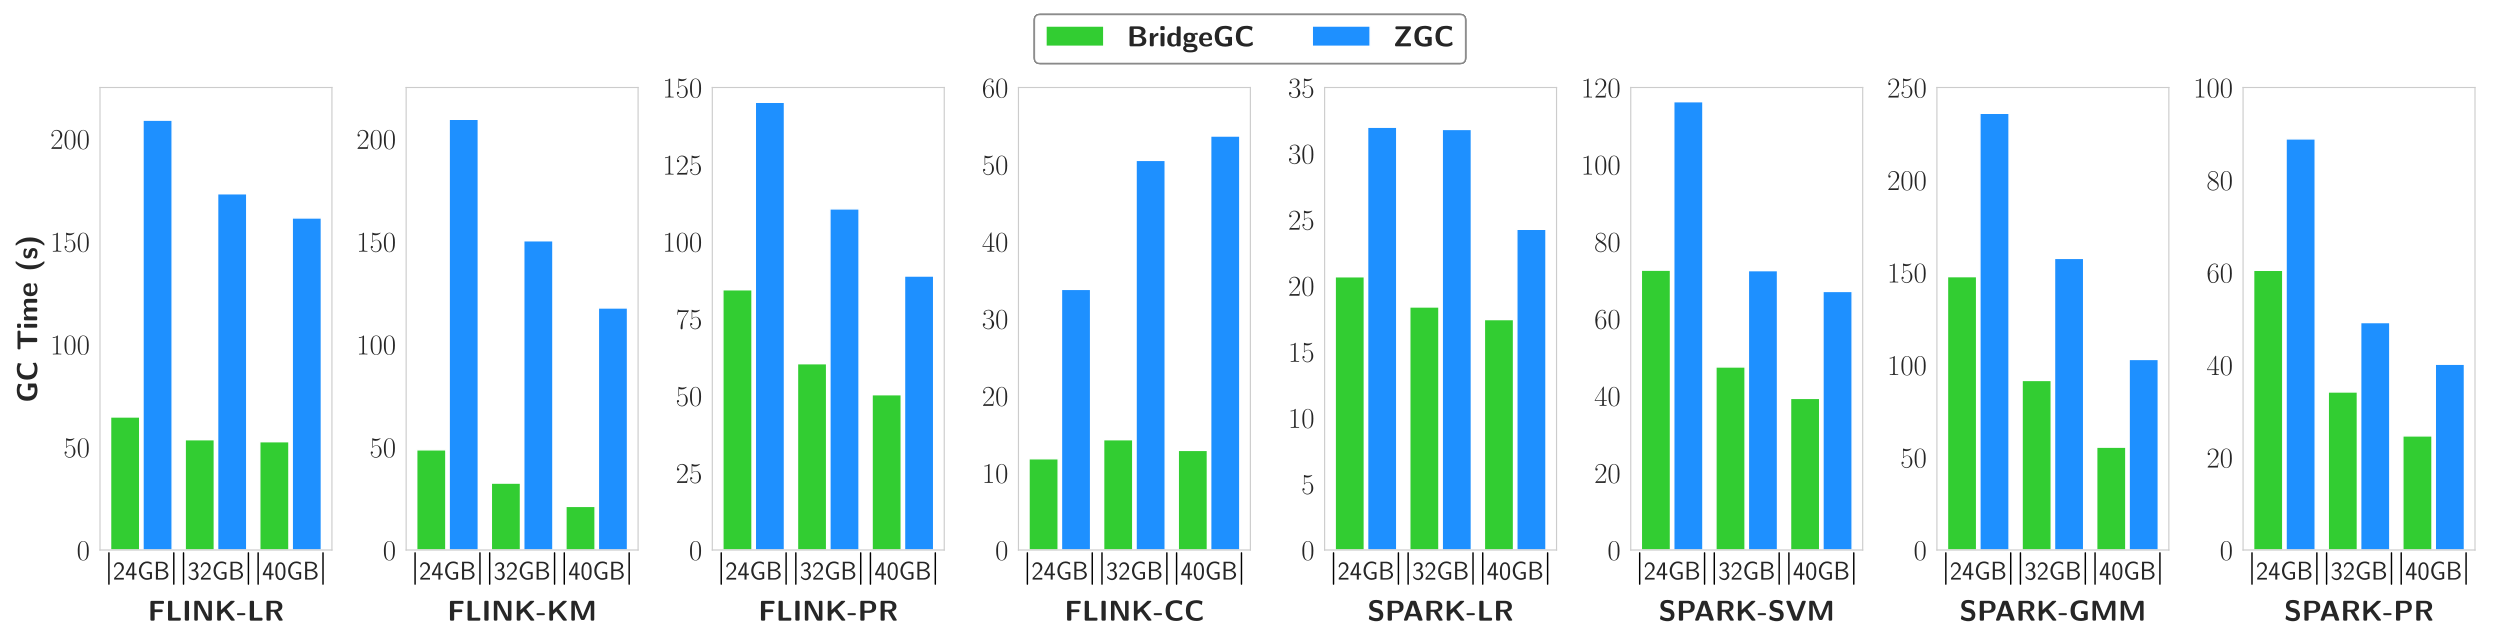 <?xml version="1.0" encoding="utf-8" standalone="no"?>
<!DOCTYPE svg PUBLIC "-//W3C//DTD SVG 1.1//EN"
  "http://www.w3.org/Graphics/SVG/1.1/DTD/svg11.dtd">
<!-- Created with matplotlib (https://matplotlib.org/) -->
<svg height="432pt" version="1.1" viewBox="0 0 1728 432" width="1728pt" xmlns="http://www.w3.org/2000/svg" xmlns:xlink="http://www.w3.org/1999/xlink">
 <defs>
  <style type="text/css">
*{stroke-linecap:butt;stroke-linejoin:round;}
  </style>
 </defs>
 <g id="figure_1">
  <g id="patch_1">
   <path d="M 0 432 
L 1728 432 
L 1728 0 
L 0 0 
z
" style="fill:#ffffff;"/>
  </g>
  <g id="axes_1">
   <g id="patch_2">
    <path d="M 69.12 380.16 
L 229.433 380.16 
L 229.433 60.48 
L 69.12 60.48 
z
" style="fill:#ffffff;"/>
   </g>
   <g id="matplotlib.axis_1">
    <g id="text_1">
     <!-- \textbf{FLINK-LR} -->
     <defs>
      <path d="M 23.797 29.594 
L 47 29.594 
C 50.094 29.594 51.797 30.297 51.797 34.297 
C 51.797 37.984 50.5 39 47 39 
L 23.797 39 
L 23.797 58.594 
L 28.094 58.594 
C 35.594 58.594 43.203 58.297 50.703 58.297 
C 54.094 58.297 56.406 58.297 56.406 63.094 
L 56.406 63.891 
C 56.406 67.094 55.703 68.688 51.594 68.688 
L 13.906 68.688 
C 10.297 68.688 9.094 67.594 9.094 63.891 
L 9.094 4.766 
C 9.094 1.188 10.203 0 13.906 0 
L 19 0 
C 22.797 0 23.797 1.297 23.797 4.766 
z
" id="CMSSBX10-70"/>
      <path d="M 23.797 10.094 
L 23.797 64.219 
C 23.797 67.391 23.094 69 19 69 
L 13.906 69 
C 10.297 69 9.094 67.891 9.094 64.219 
L 9.094 4.797 
C 9.094 1.188 10.203 0 13.906 0 
L 48.594 0 
C 52.406 0 53.406 1.297 53.406 4.797 
L 53.406 5.688 
C 53.406 8 53.297 10.484 48.703 10.484 
z
" id="CMSSBX10-76"/>
      <path d="M 23.906 64.203 
C 23.906 67.391 23.203 69 19.094 69 
L 14 69 
C 10.406 69 9.203 67.891 9.203 64.203 
L 9.203 4.781 
C 9.203 1.188 10.297 0 14 0 
L 19.094 0 
C 22.906 0 23.906 1.297 23.906 4.781 
z
" id="CMSSBX10-73"/>
      <path d="M 30.297 65 
C 28.203 69 25.203 69 23.203 69 
L 13.906 69 
C 10.297 69 9.094 67.891 9.094 64.203 
L 9.094 4.781 
C 9.094 1.188 10.203 0 13.906 0 
L 16.594 0 
C 20.406 0 21.406 1.297 21.406 4.781 
L 21.406 56.953 
L 21.5 56.953 
L 49 3.984 
C 51.094 0 54.094 0 56.094 0 
L 65.406 0 
C 69.203 0 70.203 1.297 70.203 4.781 
L 70.203 64.203 
C 70.203 67.391 69.5 69 65.406 69 
L 62.703 69 
C 58.906 69 57.906 67.688 57.906 64.203 
L 57.906 12.031 
L 57.797 12.031 
z
" id="CMSSBX10-78"/>
      <path d="M 42.094 40.25 
L 68.406 64.797 
C 69.594 65.891 69.594 66.484 69.594 66.891 
C 69.594 69 67.594 69 66.203 69 
L 60.094 69 
C 58.406 69 56.406 69 54.297 66.984 
L 22.094 36.781 
L 22.094 64.203 
C 22.094 67.391 21.406 69 17.297 69 
L 13.906 69 
C 10.297 69 9.094 67.891 9.094 64.203 
L 9.094 4.781 
C 9.094 1.188 10.203 0 13.906 0 
L 17.297 0 
C 21.094 0 22.094 1.297 22.094 4.781 
L 22.094 21.469 
L 33.203 31.906 
L 55.594 2.094 
C 57.203 0 58.703 0 60.594 0 
L 66.594 0 
C 68.703 0 70.094 0 70.094 2.891 
z
" id="CMSSBX10-75"/>
      <path d="M 25.703 19 
C 26.906 19 30.5 19 30.5 22.594 
C 30.5 26.188 26.906 26.188 25.703 26.188 
L 6 26.188 
C 4.797 26.188 1.203 26.188 1.203 22.594 
C 1.203 19 4.797 19 6 19 
z
" id="CMSSBX10-45"/>
      <path d="M 48.297 31.688 
C 54.594 33.188 64.094 36.984 64.094 49.344 
C 64.094 69 42.406 69 37.906 69 
L 13.906 69 
C 10.297 69 9.094 67.891 9.094 64.188 
L 9.094 4.766 
C 9.094 1.188 10.203 0 13.906 0 
L 18.703 0 
C 22.5 0 23.5 1.297 23.5 4.766 
L 23.5 30.797 
L 34.594 30.797 
L 51 2.391 
C 52.406 0 53.5 0 55.703 0 
L 61.594 0 
C 63.594 0 65.297 0 65.297 2.984 
z
M 23.5 38 
L 23.5 60.391 
L 36.5 60.391 
C 48.094 60.391 50.203 55.812 50.203 49.234 
C 50.203 43.375 48.797 38 36.5 38 
z
" id="CMSSBX10-82"/>
     </defs>
     <g style="fill:#262626;" transform="translate(102.147 428.997)scale(0.2 -0.2)">
      <use transform="scale(0.996)" xlink:href="#CMSSBX10-70"/>
      <use transform="translate(60.883 0)scale(0.996)" xlink:href="#CMSSBX10-76"/>
      <use transform="translate(118.722 0)scale(0.996)" xlink:href="#CMSSBX10-73"/>
      <use transform="translate(151.654 0)scale(0.996)" xlink:href="#CMSSBX10-78"/>
      <use transform="translate(230.802 0)scale(0.996)" xlink:href="#CMSSBX10-75"/>
      <use transform="translate(306.906 0)scale(0.996)" xlink:href="#CMSSBX10-45"/>
      <use transform="translate(343.436 0)scale(0.996)" xlink:href="#CMSSBX10-76"/>
      <use transform="translate(401.275 0)scale(0.996)" xlink:href="#CMSSBX10-82"/>
     </g>
    </g>
   </g>
   <g id="matplotlib.axis_2">
    <g id="ytick_1">
     <g id="text_2">
      <!-- $\mathdefault{0}$ -->
      <defs>
       <path d="M 42 31.844 
C 42 37.969 41.906 48.422 37.703 56.453 
C 34 63.484 28.094 66 22.906 66 
C 18.094 66 12 63.781 8.203 56.562 
C 4.203 49.016 3.797 39.672 3.797 31.844 
C 3.797 26.109 3.906 17.375 7 9.734 
C 11.297 -0.609 19 -2 22.906 -2 
C 27.5 -2 34.5 -0.109 38.594 9.438 
C 41.594 16.375 42 24.5 42 31.844 
z
M 22.906 -0.406 
C 16.5 -0.406 12.703 5.125 11.297 12.75 
C 10.203 18.688 10.203 27.328 10.203 32.953 
C 10.203 40.688 10.203 47.109 11.5 53.234 
C 13.406 61.781 19 64.391 22.906 64.391 
C 27 64.391 32.297 61.672 34.203 53.438 
C 35.5 47.719 35.594 40.984 35.594 32.953 
C 35.594 26.422 35.594 18.375 34.406 12.453 
C 32.297 1.5 26.406 -0.406 22.906 -0.406 
z
" id="CMR17-48"/>
      </defs>
      <g style="fill:#262626;" transform="translate(52.982 387.078)scale(0.2 -0.2)">
       <use transform="scale(0.996)" xlink:href="#CMR17-48"/>
      </g>
     </g>
    </g>
    <g id="ytick_2">
     <g id="text_3">
      <!-- $\mathdefault{50}$ -->
      <defs>
       <path d="M 11.406 58.594 
C 12.406 58.188 16.5 56.891 20.703 56.891 
C 30 56.891 35.094 61.891 38 64.688 
C 38 65.484 38 66 37.406 66 
C 37.297 66 37.094 66 36.297 65.594 
C 32.797 64.094 28.703 63 23.703 63 
C 20.703 63 16.203 63.359 11.297 65.484 
C 10.203 66 10 66 9.906 66 
C 9.406 66 9.297 65.891 9.297 63.906 
L 9.297 34.859 
C 9.297 33.016 9.297 32.5 10.297 32.5 
C 10.797 32.5 11 32.703 11.5 33.422 
C 14.703 38.047 19.094 40 24.094 40 
C 27.594 40 35.094 37.734 35.094 20.203 
C 35.094 16.984 35.094 11.188 32.094 6.594 
C 29.594 2.484 25.703 0.391 21.406 0.391 
C 14.797 0.391 8.094 4.984 6.297 12.688 
C 6.703 12.594 7.5 12.391 7.906 12.391 
C 9.203 12.391 11.703 13.094 11.703 16.188 
C 11.703 18.891 9.797 20 7.906 20 
C 5.594 20 4.094 18.594 4.094 15.797 
C 4.094 7.094 11 -2 21.594 -2 
C 31.906 -2 41.703 6.891 41.703 19.797 
C 41.703 32.094 33.906 41.594 24.203 41.594 
C 19.094 41.594 14.797 39.688 11.406 36 
z
" id="CMR17-53"/>
      </defs>
      <g style="fill:#262626;" transform="translate(43.844 316.038)scale(0.2 -0.2)">
       <use transform="scale(0.996)" xlink:href="#CMR17-53"/>
       <use transform="translate(45.69 0)scale(0.996)" xlink:href="#CMR17-48"/>
      </g>
     </g>
    </g>
    <g id="ytick_3">
     <g id="text_4">
      <!-- $\mathdefault{100}$ -->
      <defs>
       <path d="M 26.594 63.797 
C 26.594 65.891 26.5 66 25.094 66 
C 21.203 61.359 15.297 59.891 9.703 59.688 
C 9.406 59.688 8.906 59.688 8.797 59.5 
C 8.703 59.297 8.703 59.094 8.703 57 
C 11.797 57 17 57.594 21 59.984 
L 21 7.297 
C 21 3.797 20.797 2.594 12.203 2.594 
L 9.203 2.594 
L 9.203 0 
C 14 0.094 19 0.188 23.797 0.188 
C 28.594 0.188 33.594 0.094 38.406 0 
L 38.406 2.594 
L 35.406 2.594 
C 26.797 2.594 26.594 3.688 26.594 7.297 
z
" id="CMR17-49"/>
      </defs>
      <g style="fill:#262626;" transform="translate(34.706 244.998)scale(0.2 -0.2)">
       <use transform="scale(0.996)" xlink:href="#CMR17-49"/>
       <use transform="translate(45.69 0)scale(0.996)" xlink:href="#CMR17-48"/>
       <use transform="translate(91.381 0)scale(0.996)" xlink:href="#CMR17-48"/>
      </g>
     </g>
    </g>
    <g id="ytick_4">
     <g id="text_5">
      <!-- $\mathdefault{150}$ -->
      <g style="fill:#262626;" transform="translate(34.706 173.958)scale(0.2 -0.2)">
       <use transform="scale(0.996)" xlink:href="#CMR17-49"/>
       <use transform="translate(45.69 0)scale(0.996)" xlink:href="#CMR17-53"/>
       <use transform="translate(91.381 0)scale(0.996)" xlink:href="#CMR17-48"/>
      </g>
     </g>
    </g>
    <g id="ytick_5">
     <g id="text_6">
      <!-- $\mathdefault{200}$ -->
      <defs>
       <path d="M 41.703 15.469 
L 39.906 15.469 
C 38.906 8.391 38.094 7.188 37.703 6.594 
C 37.203 5.797 30 5.797 28.594 5.797 
L 9.406 5.797 
C 13 9.688 20 16.766 28.5 24.938 
C 34.594 30.719 41.703 37.5 41.703 47.391 
C 41.703 59.188 32.297 66 21.797 66 
C 10.797 66 4.094 56.297 4.094 47.297 
C 4.094 43.391 7 42.891 8.203 42.891 
C 9.203 42.891 12.203 43.484 12.203 46.984 
C 12.203 50.094 9.594 51 8.203 51 
C 7.594 51 7 50.891 6.594 50.688 
C 8.5 59.188 14.297 63.391 20.406 63.391 
C 29.094 63.391 34.797 56.5 34.797 47.391 
C 34.797 38.703 29.703 31.219 24 24.734 
L 4.094 2.297 
L 4.094 0 
L 39.297 0 
z
" id="CMR17-50"/>
      </defs>
      <g style="fill:#262626;" transform="translate(34.706 102.918)scale(0.2 -0.2)">
       <use transform="scale(0.996)" xlink:href="#CMR17-50"/>
       <use transform="translate(45.69 0)scale(0.996)" xlink:href="#CMR17-48"/>
       <use transform="translate(91.381 0)scale(0.996)" xlink:href="#CMR17-48"/>
      </g>
     </g>
    </g>
    <g id="text_7">
     <!-- \textbf{GC Time (s)} -->
     <defs>
      <path d="M 66 31.188 
C 66 31.594 65.703 32.5 64.797 32.5 
L 44.297 32.5 
C 43.5 32.5 42.797 32.297 42.797 31.094 
L 42.797 24 
C 42.797 23.391 43.297 23 43.906 23 
L 52.297 23 
L 52.297 10.094 
C 51.406 9.5 44.703 8.891 43.203 8.891 
C 26.406 8.891 20.906 19.469 20.906 34.922 
C 20.906 50.047 26.297 60.984 42.594 60.984 
C 51.094 60.984 55.203 58.859 61.094 53.281 
C 61.406 52.984 61.703 52.875 62 52.875 
C 62.5 52.875 63 53.281 63.203 54.203 
L 65 64.484 
C 65.094 64.984 65.203 65.594 64.297 66.094 
C 61.297 67.688 53.906 71 43.203 71 
C 16.703 71 6.203 57.438 6.203 34.922 
C 6.203 10.094 19.297 -1 42.594 -1 
C 53.203 -1 63.203 2.297 66 4.594 
z
" id="CMSSBX10-71"/>
      <path d="M 64 14.328 
C 64 15.141 63.297 15.547 62.906 15.547 
C 60.5 15.547 57.594 9 43.5 9 
C 25.906 9 20.906 19.875 20.906 34.984 
C 20.906 50 26.297 60.891 42.703 60.891 
C 51.594 60.891 56.297 57.359 59 55.141 
C 59.594 54.641 59.906 54.234 60.594 54.234 
C 61 54.234 61.5 54.734 61.594 55.141 
L 63.594 66.297 
C 63.703 66.688 63.594 67.094 62.797 67.391 
C 56.906 69.594 50.797 71 43 71 
C 18.594 71 6.094 59.078 6.094 35.094 
C 6.094 10.406 18.797 -1 43.094 -1 
C 51.594 -1 56.906 0.188 64.203 4.688 
C 65 5.188 64.797 5.891 64.797 5.891 
z
" id="CMSSBX10-67"/>
      <path d="M 29.297 58.297 
L 29.297 4.766 
C 29.297 1.188 30.406 0 34.094 0 
L 39.203 0 
C 43 0 44 1.297 44 4.766 
L 44 58.297 
C 48.406 58.297 59.594 57.984 64 57.984 
C 66.797 57.984 69.203 57.984 69.203 62.797 
L 69.203 63.594 
C 69.203 66.797 68.5 68.391 64.406 68.391 
L 8.797 68.391 
C 5.203 68.391 4 67.297 4 63.594 
L 4 62.797 
C 4 57.984 6.406 57.984 9.203 57.984 
z
" id="CMSSBX10-84"/>
      <path d="M 10.203 70 
C 7 70 5.406 69.391 5.406 65.391 
L 5.406 60.797 
C 5.406 57.594 6.406 56.297 10.094 56.297 
L 15.297 56.297 
C 20.094 56.297 20.094 58.391 20.094 63.094 
C 20.094 67.891 20.094 70 15.297 70 
z
M 19.406 41.172 
C 19.406 44.391 18.703 46 14.594 46 
L 10.906 46 
C 7.297 46 6.094 44.891 6.094 41.172 
L 6.094 4.812 
C 6.094 1.188 7.203 0 10.906 0 
L 14.594 0 
C 18.406 0 19.406 1.297 19.406 4.812 
z
" id="CMSSBX10-105"/>
      <path d="M 80.594 32.172 
C 80.594 42.391 76.203 46.5 66 46.5 
C 58.906 46.5 53.406 43.188 49.797 36.625 
C 48.203 46.188 39.703 46.5 35.5 46.5 
C 33.594 46.5 29.406 46.5 24.906 43.188 
C 21.797 40.891 19.797 37.703 19.094 36.219 
L 19 36.219 
L 19 41.188 
C 19 44.391 18.297 46 14.203 46 
L 10.797 46 
C 7.203 46 6 44.891 6 41.188 
L 6 4.766 
C 6 1.188 7.094 0 10.797 0 
L 14.797 0 
C 18.594 0 19.594 1.297 19.594 4.766 
L 19.594 26.625 
C 19.594 35.531 25.703 39.297 30.594 39.297 
C 35.406 39.297 36.5 37.219 36.5 31.969 
L 36.5 4.766 
C 36.5 1.188 37.594 0 41.297 0 
L 45.297 0 
C 49.094 0 50.094 1.297 50.094 4.766 
L 50.094 26.625 
C 50.094 35.531 56.203 39.297 61.094 39.297 
C 65.906 39.297 67 37.219 67 31.969 
L 67 4.766 
C 67 1.188 68.094 0 71.797 0 
L 75.797 0 
C 79.594 0 80.594 1.297 80.594 4.766 
z
" id="CMSSBX10-109"/>
      <path d="M 43.094 21.688 
C 45.406 21.688 47.906 21.797 47.906 26.297 
C 47.906 39.375 41.906 48 27 48 
C 11 48 3.094 38.969 3.094 23.594 
C 3.094 7 12.594 -1 28.297 -1 
C 32.094 -1 37.797 -0.5 44.406 2.797 
C 46.594 3.891 47.297 4.188 47.297 5.391 
C 47.297 6.094 47 9.031 46.906 9.844 
C 46.5 12.984 46.406 13.078 45.5 13.078 
C 45.094 13.078 44.906 13.078 43.797 12.062 
C 37.906 6.906 31.906 6.188 28.703 6.188 
C 17.406 6.188 16.203 15.203 15.906 21.688 
z
M 16 27 
C 16.297 33.188 18.297 40.797 27 40.797 
C 35 40.797 36.5 34.906 36.797 27 
z
" id="CMSSBX10-101"/>
      <path d="M 32.094 75 
C 30.297 75 30.094 75 28.297 73.391 
C 16.297 63.297 8.594 46.203 8.594 25 
C 8.594 12.891 11.094 -8 27.797 -23.109 
C 29.906 -25 30.094 -25 32.094 -25 
L 33.906 -25 
C 35.5 -25 36.594 -25 36.594 -23.703 
C 36.594 -23.406 36.594 -23.203 35.406 -21.906 
C 29.094 -14.203 22.203 -1.906 22.203 25 
C 22.203 54.391 30.5 66 36 72.594 
C 36.406 73.094 36.594 73.297 36.594 73.688 
C 36.594 75 35.5 75 33.906 75 
z
" id="CMSSBX10-40"/>
      <path d="M 39.594 14.281 
C 39.594 19.953 36.594 23.484 34.797 25.109 
C 30.797 28.75 27.297 29.359 23.094 30.172 
C 17.594 31.172 13.594 31.984 13.594 35.938 
C 13.594 40.078 16.906 40.891 20.797 40.891 
C 27.5 40.891 31.094 38.359 33.703 36.141 
C 34.703 35.125 34.906 35.125 35.297 35.125 
C 36.297 35.125 36.5 36.031 36.594 36.438 
C 36.797 37.25 37.797 42.891 37.797 43.391 
C 37.797 44.984 32.5 46.391 31.406 46.797 
C 27.406 47.891 24.203 48 21.594 48 
C 17.094 48 3.703 48 3.703 33.609 
C 3.703 28.641 5.906 25.609 8.594 23.188 
C 12.094 19.953 16 19.234 21.703 18.125 
C 24.594 17.625 29.703 16.703 29.703 12.25 
C 29.703 7.5 25.797 6.797 21.906 6.797 
C 17.5 6.797 11.906 8.109 7.203 13.781 
C 6.703 14.281 6.406 14.578 5.797 14.578 
C 4.797 14.578 4.594 13.672 4.5 13.062 
C 4.297 11.656 3.094 5.891 3.094 4.891 
C 3.094 3.094 10.5 0.797 10.594 0.688 
C 16.094 -1 20.203 -1 21.906 -1 
C 27 -1 39.594 -0.609 39.594 14.281 
z
" id="CMSSBX10-115"/>
      <path d="M 8.797 75 
C 7.203 75 6.094 75 6.094 73.688 
C 6.094 73.391 6.094 73.188 7.297 71.891 
C 13.5 64.203 20.5 51.891 20.5 25 
C 20.5 -4.312 12.203 -15.906 6.703 -22.609 
C 6.094 -23.312 6.094 -23.5 6.094 -23.703 
C 6.094 -25 7.203 -25 8.797 -25 
L 10.594 -25 
C 12.406 -25 12.594 -25 14.406 -23.406 
C 26.406 -13.312 34.094 3.797 34.094 25 
C 34.094 37.094 31.594 58 14.906 73.094 
C 12.797 75 12.594 75 10.594 75 
z
" id="CMSSBX10-41"/>
     </defs>
     <g style="fill:#262626;" transform="translate(25.724 278.236)rotate(-90)scale(0.2 -0.2)">
      <use transform="scale(0.996)" xlink:href="#CMSSBX10-71"/>
      <use transform="translate(73.06 0)scale(0.996)" xlink:href="#CMSSBX10-67"/>
      <use transform="translate(179.605 0)scale(0.996)" xlink:href="#CMSSBX10-84"/>
      <use transform="translate(252.665 0)scale(0.996)" xlink:href="#CMSSBX10-105"/>
      <use transform="translate(278.125 0)scale(0.996)" xlink:href="#CMSSBX10-109"/>
      <use transform="translate(364.469 0)scale(0.996)" xlink:href="#CMSSBX10-101"/>
      <use transform="translate(451.919 0)scale(0.996)" xlink:href="#CMSSBX10-40"/>
      <use transform="translate(494.537 0)scale(0.996)" xlink:href="#CMSSBX10-115"/>
      <use transform="translate(536.546 0)scale(0.996)" xlink:href="#CMSSBX10-41"/>
     </g>
    </g>
   </g>
   <g id="patch_3">
    <path clip-path="url(#p591f617769)" d="M 76.407 380.16 
L 96.586 380.16 
L 96.586 288.214 
L 76.407 288.214 
z
" style="fill:#32cd32;stroke:#ffffff;stroke-linejoin:miter;"/>
   </g>
   <g id="patch_4">
    <path clip-path="url(#p591f617769)" d="M 98.828 380.16 
L 119.007 380.16 
L 119.007 83.044 
L 98.828 83.044 
z
" style="fill:#1e90ff;stroke:#ffffff;stroke-linejoin:miter;"/>
   </g>
   <g id="patch_5">
    <path clip-path="url(#p591f617769)" d="M 127.976 380.16 
L 148.155 380.16 
L 148.155 303.887 
L 127.976 303.887 
z
" style="fill:#32cd32;stroke:#ffffff;stroke-linejoin:miter;"/>
   </g>
   <g id="patch_6">
    <path clip-path="url(#p591f617769)" d="M 150.397 380.16 
L 170.577 380.16 
L 170.577 133.923 
L 150.397 133.923 
z
" style="fill:#1e90ff;stroke:#ffffff;stroke-linejoin:miter;"/>
   </g>
   <g id="patch_7">
    <path clip-path="url(#p591f617769)" d="M 179.545 380.16 
L 199.724 380.16 
L 199.724 305.301 
L 179.545 305.301 
z
" style="fill:#32cd32;stroke:#ffffff;stroke-linejoin:miter;"/>
   </g>
   <g id="patch_8">
    <path clip-path="url(#p591f617769)" d="M 201.966 380.16 
L 222.146 380.16 
L 222.146 150.625 
L 201.966 150.625 
z
" style="fill:#1e90ff;stroke:#ffffff;stroke-linejoin:miter;"/>
   </g>
   <g id="patch_9">
    <path d="M 69.12 380.16 
L 69.12 60.48 
" style="fill:none;stroke:#cccccc;stroke-linecap:square;stroke-linejoin:miter;stroke-width:0.8;"/>
   </g>
   <g id="patch_10">
    <path d="M 229.433 380.16 
L 229.433 60.48 
" style="fill:none;stroke:#cccccc;stroke-linecap:square;stroke-linejoin:miter;stroke-width:0.8;"/>
   </g>
   <g id="patch_11">
    <path d="M 69.12 380.16 
L 229.433 380.16 
" style="fill:none;stroke:#cccccc;stroke-linecap:square;stroke-linejoin:miter;stroke-width:0.8;"/>
   </g>
   <g id="patch_12">
    <path d="M 69.12 60.48 
L 229.433 60.48 
" style="fill:none;stroke:#cccccc;stroke-linecap:square;stroke-linejoin:miter;stroke-width:0.8;"/>
   </g>
   <g id="patch_13">
    <path d="M 75.286 403.733 
Q 75.286 392.947 75.286 382.16 
" style="fill:none;stroke:#000000;stroke-linecap:round;"/>
   </g>
   <g id="patch_14">
    <path d="M 120.129 403.733 
Q 120.129 392.947 120.129 382.16 
" style="fill:none;stroke:#000000;stroke-linecap:round;"/>
   </g>
   <g id="text_8">
    <!-- 24GB -->
    <defs>
     <path d="M 25.797 21.141 
C 28.594 24.031 32.797 27.516 35.703 31 
C 38.5 34.391 42.203 39.172 42.203 46.141 
C 42.203 57.109 34.797 67 22.203 67 
C 12.297 67 6.594 60.797 3.906 51.125 
L 7.797 45.75 
C 10 54.812 13.094 60.594 20.906 60.594 
C 29.5 60.594 34.297 53.609 34.297 45.938 
C 34.297 36.781 27.297 29.703 22 24.422 
C 16.094 18.547 10.297 12.578 4.703 6.391 
L 4.703 0 
L 42.203 0 
L 42.203 6.797 
L 25.203 6.797 
C 24 6.797 22.797 6.688 21.594 6.688 
L 11.594 6.688 
L 11.594 6.797 
z
" id="CMSS17-50"/>
     <path d="M 35.203 17 
L 44.297 17 
L 44.297 23.094 
L 35.203 23.094 
L 35.203 66 
L 26.406 66 
L 2.594 23.094 
L 2.594 17 
L 27.297 17 
L 27.297 0 
L 35.203 0 
z
M 10.297 23.094 
C 16.094 33.422 27.594 54.281 27.594 61.359 
L 27.594 23.094 
z
" id="CMSS17-52"/>
     <path d="M 56.406 29.188 
L 36.5 29.188 
L 36.5 23 
L 48.797 23 
L 48.797 7.391 
C 44.906 6.297 40.906 5.5 36.906 5.5 
C 22.906 5.5 14.594 20.484 14.594 34.688 
C 14.594 48.797 23.297 63.594 36.906 63.594 
C 44.594 63.594 48.906 61.188 54.203 57.188 
L 55.5 65.188 
C 48.906 68.594 44.797 70 37.297 70 
C 17.906 70 6.203 52.391 6.203 34.391 
C 6.203 17.188 18 -1 36.703 -1 
C 43.703 -1 50.203 0.797 56.406 3.891 
z
" id="CMSS17-71"/>
     <path d="M 8.906 69 
L 8.906 0 
L 33.797 0 
C 47.406 0 57.297 8.984 57.297 18.75 
C 57.297 26.312 50.797 33.984 39.094 36.188 
C 52.094 39.984 54.703 47.484 54.703 51.734 
C 54.703 60.625 44.906 69 31.203 69 
z
M 17 39 
L 17 63.391 
L 28.5 63.391 
C 38.797 63.391 46.906 58.156 46.906 51.641 
C 46.906 45.703 40.5 39 27.594 39 
z
M 17 5.594 
L 17 32.891 
L 30.297 32.891 
C 41.094 32.891 49.406 26.219 49.406 18.844 
C 49.406 12.062 42.094 5.594 31 5.594 
z
" id="CMSS17-66"/>
    </defs>
    <g style="fill:#262626;" transform="translate(78.044 400.627)scale(0.18 -0.18)">
     <use transform="scale(0.996)" xlink:href="#CMSS17-50"/>
     <use transform="translate(46.844 0)scale(0.996)" xlink:href="#CMSS17-52"/>
     <use transform="translate(93.687 0)scale(0.996)" xlink:href="#CMSS17-71"/>
     <use transform="translate(156.145 0)scale(0.996)" xlink:href="#CMSS17-66"/>
    </g>
   </g>
   <g id="patch_15">
    <path d="M 126.855 403.733 
Q 126.855 392.947 126.855 382.16 
" style="fill:none;stroke:#000000;stroke-linecap:round;"/>
   </g>
   <g id="patch_16">
    <path d="M 171.698 403.733 
Q 171.698 392.947 171.698 382.16 
" style="fill:none;stroke:#000000;stroke-linecap:round;"/>
   </g>
   <g id="text_9">
    <!-- 32GB -->
    <defs>
     <path d="M 15.703 32.188 
L 22.5 32.188 
C 31.906 32.188 34.594 23.938 34.594 18.188 
C 34.594 10.344 30.203 4.188 23 4.188 
C 17.406 4.188 9.5 7.016 5 14.469 
C 4.297 10.938 4.297 10.734 3.906 8.328 
C 8.594 1.391 16.203 -2 23.203 -2 
C 34.594 -2 43 7.516 43 18.094 
C 43 26.047 37.5 32.688 30 35.188 
C 36 38.484 40.406 44.688 40.406 51.891 
C 40.406 60.297 32.703 67 23.297 67 
C 14.703 67 8 61.688 5.203 55.984 
C 5.906 54.984 7.703 52.094 8.594 50.594 
C 10.797 56.484 16.5 60.891 23.203 60.891 
C 28.797 60.891 32.5 57.188 32.5 51.891 
C 32.5 46.391 29 40.391 23.094 39 
C 22.703 39 16.5 38.391 15.703 38.297 
z
" id="CMSS17-51"/>
    </defs>
    <g style="fill:#262626;" transform="translate(129.613 400.627)scale(0.18 -0.18)">
     <use transform="scale(0.996)" xlink:href="#CMSS17-51"/>
     <use transform="translate(46.844 0)scale(0.996)" xlink:href="#CMSS17-50"/>
     <use transform="translate(93.687 0)scale(0.996)" xlink:href="#CMSS17-71"/>
     <use transform="translate(156.145 0)scale(0.996)" xlink:href="#CMSS17-66"/>
    </g>
   </g>
   <g id="patch_17">
    <path d="M 178.424 403.733 
Q 178.424 392.947 178.424 382.16 
" style="fill:none;stroke:#000000;stroke-linecap:round;"/>
   </g>
   <g id="patch_18">
    <path d="M 223.267 403.733 
Q 223.267 392.947 223.267 382.16 
" style="fill:none;stroke:#000000;stroke-linecap:round;"/>
   </g>
   <g id="text_10">
    <!-- 40GB -->
    <defs>
     <path d="M 43.094 32.391 
C 43.094 38.109 43 48.75 38.906 56.984 
C 34.797 64.891 28.203 67 23.5 67 
C 16.703 67 10.906 62.984 7.906 56.578 
C 4.703 49.859 3.797 42.938 3.797 32.391 
C 3.797 25.172 4.094 16.344 7.703 8.609 
C 11.797 0.094 18.703 -2 23.406 -2 
C 29.594 -2 35.594 1.297 39 8.203 
C 42.5 15.438 43.094 23.359 43.094 32.391 
z
M 23.406 4.094 
C 15.797 4.094 13.5 12.828 12.797 15.734 
C 11.594 20.75 11.406 25.562 11.406 33.5 
C 11.406 39.719 11.406 46.75 13.297 52.266 
C 15.594 58.688 19.594 60.891 23.406 60.891 
C 30.797 60.891 33.203 53.469 34 50.859 
C 35.5 45.547 35.5 39.312 35.5 33.5 
C 35.5 24.156 35.5 4.094 23.406 4.094 
z
" id="CMSS17-48"/>
    </defs>
    <g style="fill:#262626;" transform="translate(181.182 400.627)scale(0.18 -0.18)">
     <use transform="scale(0.996)" xlink:href="#CMSS17-52"/>
     <use transform="translate(46.844 0)scale(0.996)" xlink:href="#CMSS17-48"/>
     <use transform="translate(93.687 0)scale(0.996)" xlink:href="#CMSS17-71"/>
     <use transform="translate(156.145 0)scale(0.996)" xlink:href="#CMSS17-66"/>
    </g>
   </g>
  </g>
  <g id="axes_2">
   <g id="patch_19">
    <path d="M 280.733 380.16 
L 441.045 380.16 
L 441.045 60.48 
L 280.733 60.48 
z
" style="fill:#ffffff;"/>
   </g>
   <g id="matplotlib.axis_3">
    <g id="text_11">
     <!-- \textbf{FLINK-KM} -->
     <defs>
      <path d="M 55.5 32.5 
C 53.406 27.438 49.703 18.297 48.906 14.812 
L 48.797 14.812 
C 47.906 18.391 43.797 28.234 41.703 33.5 
L 28.906 64.906 
C 27.203 69 24 69 22.203 69 
L 13.906 69 
C 10.297 69 9.094 67.891 9.094 64.203 
L 9.094 4.781 
C 9.094 1.188 10.203 0 13.906 0 
L 16.594 0 
C 20.406 0 21.406 1.297 21.406 4.781 
L 21.406 56.156 
L 21.5 56.156 
C 22.594 51.688 27.094 40.656 29.5 34.781 
L 41.094 6.469 
C 42.906 2.188 45.297 2.188 48.703 2.188 
C 52.094 2.188 54.5 2.188 56.297 6.469 
L 69.094 37.672 
C 70.094 40.062 75.5 53.578 76.203 56.156 
L 76.297 56.156 
L 76.297 4.781 
C 76.297 1.594 77 0 81.094 0 
L 83.797 0 
C 87.594 0 88.594 1.297 88.594 4.781 
L 88.594 64.203 
C 88.594 67.391 87.906 69 83.797 69 
L 75.406 69 
C 72.906 69 70.406 68.797 68.703 64.703 
z
" id="CMSSBX10-77"/>
     </defs>
     <g style="fill:#262626;" transform="translate(309.193 428.997)scale(0.2 -0.2)">
      <use transform="scale(0.996)" xlink:href="#CMSSBX10-70"/>
      <use transform="translate(60.883 0)scale(0.996)" xlink:href="#CMSSBX10-76"/>
      <use transform="translate(118.722 0)scale(0.996)" xlink:href="#CMSSBX10-73"/>
      <use transform="translate(151.654 0)scale(0.996)" xlink:href="#CMSSBX10-78"/>
      <use transform="translate(230.802 0)scale(0.996)" xlink:href="#CMSSBX10-75"/>
      <use transform="translate(306.906 0)scale(0.996)" xlink:href="#CMSSBX10-45"/>
      <use transform="translate(343.436 0)scale(0.996)" xlink:href="#CMSSBX10-75"/>
      <use transform="translate(419.54 0)scale(0.996)" xlink:href="#CMSSBX10-77"/>
     </g>
    </g>
   </g>
   <g id="matplotlib.axis_4">
    <g id="ytick_6">
     <g id="text_12">
      <!-- $\mathdefault{0}$ -->
      <g style="fill:#262626;" transform="translate(264.594 387.078)scale(0.2 -0.2)">
       <use transform="scale(0.996)" xlink:href="#CMR17-48"/>
      </g>
     </g>
    </g>
    <g id="ytick_7">
     <g id="text_13">
      <!-- $\mathdefault{50}$ -->
      <g style="fill:#262626;" transform="translate(255.456 316.038)scale(0.2 -0.2)">
       <use transform="scale(0.996)" xlink:href="#CMR17-53"/>
       <use transform="translate(45.69 0)scale(0.996)" xlink:href="#CMR17-48"/>
      </g>
     </g>
    </g>
    <g id="ytick_8">
     <g id="text_14">
      <!-- $\mathdefault{100}$ -->
      <g style="fill:#262626;" transform="translate(246.318 244.998)scale(0.2 -0.2)">
       <use transform="scale(0.996)" xlink:href="#CMR17-49"/>
       <use transform="translate(45.69 0)scale(0.996)" xlink:href="#CMR17-48"/>
       <use transform="translate(91.381 0)scale(0.996)" xlink:href="#CMR17-48"/>
      </g>
     </g>
    </g>
    <g id="ytick_9">
     <g id="text_15">
      <!-- $\mathdefault{150}$ -->
      <g style="fill:#262626;" transform="translate(246.318 173.958)scale(0.2 -0.2)">
       <use transform="scale(0.996)" xlink:href="#CMR17-49"/>
       <use transform="translate(45.69 0)scale(0.996)" xlink:href="#CMR17-53"/>
       <use transform="translate(91.381 0)scale(0.996)" xlink:href="#CMR17-48"/>
      </g>
     </g>
    </g>
    <g id="ytick_10">
     <g id="text_16">
      <!-- $\mathdefault{200}$ -->
      <g style="fill:#262626;" transform="translate(246.318 102.918)scale(0.2 -0.2)">
       <use transform="scale(0.996)" xlink:href="#CMR17-50"/>
       <use transform="translate(45.69 0)scale(0.996)" xlink:href="#CMR17-48"/>
       <use transform="translate(91.381 0)scale(0.996)" xlink:href="#CMR17-48"/>
      </g>
     </g>
    </g>
   </g>
   <g id="patch_20">
    <path clip-path="url(#pec873535fd)" d="M 288.019 380.16 
L 308.199 380.16 
L 308.199 310.924 
L 288.019 310.924 
z
" style="fill:#32cd32;stroke:#ffffff;stroke-linejoin:miter;"/>
   </g>
   <g id="patch_21">
    <path clip-path="url(#pec873535fd)" d="M 310.441 380.16 
L 330.62 380.16 
L 330.62 82.44 
L 310.441 82.44 
z
" style="fill:#1e90ff;stroke:#ffffff;stroke-linejoin:miter;"/>
   </g>
   <g id="patch_22">
    <path clip-path="url(#pec873535fd)" d="M 339.588 380.16 
L 359.768 380.16 
L 359.768 333.906 
L 339.588 333.906 
z
" style="fill:#32cd32;stroke:#ffffff;stroke-linejoin:miter;"/>
   </g>
   <g id="patch_23">
    <path clip-path="url(#pec873535fd)" d="M 362.01 380.16 
L 382.189 380.16 
L 382.189 166.396 
L 362.01 166.396 
z
" style="fill:#1e90ff;stroke:#ffffff;stroke-linejoin:miter;"/>
   </g>
   <g id="patch_24">
    <path clip-path="url(#pec873535fd)" d="M 391.158 380.16 
L 411.337 380.16 
L 411.337 349.965 
L 391.158 349.965 
z
" style="fill:#32cd32;stroke:#ffffff;stroke-linejoin:miter;"/>
   </g>
   <g id="patch_25">
    <path clip-path="url(#pec873535fd)" d="M 413.579 380.16 
L 433.758 380.16 
L 433.758 212.844 
L 413.579 212.844 
z
" style="fill:#1e90ff;stroke:#ffffff;stroke-linejoin:miter;"/>
   </g>
   <g id="patch_26">
    <path d="M 280.733 380.16 
L 280.733 60.48 
" style="fill:none;stroke:#cccccc;stroke-linecap:square;stroke-linejoin:miter;stroke-width:0.8;"/>
   </g>
   <g id="patch_27">
    <path d="M 441.045 380.16 
L 441.045 60.48 
" style="fill:none;stroke:#cccccc;stroke-linecap:square;stroke-linejoin:miter;stroke-width:0.8;"/>
   </g>
   <g id="patch_28">
    <path d="M 280.733 380.16 
L 441.045 380.16 
" style="fill:none;stroke:#cccccc;stroke-linecap:square;stroke-linejoin:miter;stroke-width:0.8;"/>
   </g>
   <g id="patch_29">
    <path d="M 280.733 60.48 
L 441.045 60.48 
" style="fill:none;stroke:#cccccc;stroke-linecap:square;stroke-linejoin:miter;stroke-width:0.8;"/>
   </g>
   <g id="patch_30">
    <path d="M 286.898 403.733 
Q 286.898 392.947 286.898 382.16 
" style="fill:none;stroke:#000000;stroke-linecap:round;"/>
   </g>
   <g id="patch_31">
    <path d="M 331.741 403.733 
Q 331.741 392.947 331.741 382.16 
" style="fill:none;stroke:#000000;stroke-linecap:round;"/>
   </g>
   <g id="text_17">
    <!-- 24GB -->
    <g style="fill:#262626;" transform="translate(289.656 400.627)scale(0.18 -0.18)">
     <use transform="scale(0.996)" xlink:href="#CMSS17-50"/>
     <use transform="translate(46.844 0)scale(0.996)" xlink:href="#CMSS17-52"/>
     <use transform="translate(93.687 0)scale(0.996)" xlink:href="#CMSS17-71"/>
     <use transform="translate(156.145 0)scale(0.996)" xlink:href="#CMSS17-66"/>
    </g>
   </g>
   <g id="patch_32">
    <path d="M 338.467 403.733 
Q 338.467 392.947 338.467 382.16 
" style="fill:none;stroke:#000000;stroke-linecap:round;"/>
   </g>
   <g id="patch_33">
    <path d="M 383.31 403.733 
Q 383.31 392.947 383.31 382.16 
" style="fill:none;stroke:#000000;stroke-linecap:round;"/>
   </g>
   <g id="text_18">
    <!-- 32GB -->
    <g style="fill:#262626;" transform="translate(341.225 400.627)scale(0.18 -0.18)">
     <use transform="scale(0.996)" xlink:href="#CMSS17-51"/>
     <use transform="translate(46.844 0)scale(0.996)" xlink:href="#CMSS17-50"/>
     <use transform="translate(93.687 0)scale(0.996)" xlink:href="#CMSS17-71"/>
     <use transform="translate(156.145 0)scale(0.996)" xlink:href="#CMSS17-66"/>
    </g>
   </g>
   <g id="patch_34">
    <path d="M 390.036 403.733 
Q 390.036 392.947 390.036 382.16 
" style="fill:none;stroke:#000000;stroke-linecap:round;"/>
   </g>
   <g id="patch_35">
    <path d="M 434.879 403.733 
Q 434.879 392.947 434.879 382.16 
" style="fill:none;stroke:#000000;stroke-linecap:round;"/>
   </g>
   <g id="text_19">
    <!-- 40GB -->
    <g style="fill:#262626;" transform="translate(392.794 400.627)scale(0.18 -0.18)">
     <use transform="scale(0.996)" xlink:href="#CMSS17-52"/>
     <use transform="translate(46.844 0)scale(0.996)" xlink:href="#CMSS17-48"/>
     <use transform="translate(93.687 0)scale(0.996)" xlink:href="#CMSS17-71"/>
     <use transform="translate(156.145 0)scale(0.996)" xlink:href="#CMSS17-66"/>
    </g>
   </g>
  </g>
  <g id="axes_3">
   <g id="patch_36">
    <path d="M 492.345 380.16 
L 652.658 380.16 
L 652.658 60.48 
L 492.345 60.48 
z
" style="fill:#ffffff;"/>
   </g>
   <g id="matplotlib.axis_5">
    <g id="text_20">
     <!-- \textbf{FLINK-PR} -->
     <defs>
      <path d="M 23.797 27 
L 39 27 
C 54.703 27 64.094 33.594 64.094 47.688 
C 64.094 62.484 54.297 69 38.906 69 
L 13.906 69 
C 10.297 69 9.094 67.891 9.094 64.188 
L 9.094 4.812 
C 9.094 1.188 10.203 0 13.906 0 
L 19 0 
C 22.797 0 23.797 1.297 23.797 4.812 
z
M 35.797 60.391 
C 48.906 60.391 50.203 54.531 50.203 47.688 
C 50.203 41.141 49.094 34.891 35.703 34.891 
L 23.5 34.891 
L 23.5 60.391 
z
" id="CMSSBX10-80"/>
     </defs>
     <g style="fill:#262626;" transform="translate(524.155 428.997)scale(0.2 -0.2)">
      <use transform="scale(0.996)" xlink:href="#CMSSBX10-70"/>
      <use transform="translate(60.883 0)scale(0.996)" xlink:href="#CMSSBX10-76"/>
      <use transform="translate(118.722 0)scale(0.996)" xlink:href="#CMSSBX10-73"/>
      <use transform="translate(151.654 0)scale(0.996)" xlink:href="#CMSSBX10-78"/>
      <use transform="translate(230.802 0)scale(0.996)" xlink:href="#CMSSBX10-75"/>
      <use transform="translate(306.906 0)scale(0.996)" xlink:href="#CMSSBX10-45"/>
      <use transform="translate(343.436 0)scale(0.996)" xlink:href="#CMSSBX10-80"/>
      <use transform="translate(413.452 0)scale(0.996)" xlink:href="#CMSSBX10-82"/>
     </g>
    </g>
   </g>
   <g id="matplotlib.axis_6">
    <g id="ytick_11">
     <g id="text_21">
      <!-- $\mathdefault{0}$ -->
      <g style="fill:#262626;" transform="translate(476.207 387.078)scale(0.2 -0.2)">
       <use transform="scale(0.996)" xlink:href="#CMR17-48"/>
      </g>
     </g>
    </g>
    <g id="ytick_12">
     <g id="text_22">
      <!-- $\mathdefault{25}$ -->
      <g style="fill:#262626;" transform="translate(467.069 333.798)scale(0.2 -0.2)">
       <use transform="scale(0.996)" xlink:href="#CMR17-50"/>
       <use transform="translate(45.69 0)scale(0.996)" xlink:href="#CMR17-53"/>
      </g>
     </g>
    </g>
    <g id="ytick_13">
     <g id="text_23">
      <!-- $\mathdefault{50}$ -->
      <g style="fill:#262626;" transform="translate(467.069 280.518)scale(0.2 -0.2)">
       <use transform="scale(0.996)" xlink:href="#CMR17-53"/>
       <use transform="translate(45.69 0)scale(0.996)" xlink:href="#CMR17-48"/>
      </g>
     </g>
    </g>
    <g id="ytick_14">
     <g id="text_24">
      <!-- $\mathdefault{75}$ -->
      <defs>
       <path d="M 45.094 61.797 
L 45.094 64 
L 21.594 64 
C 9.906 64 9.703 65.094 9.297 67 
L 7.5 67 
L 4.594 48.5 
L 6.406 48.5 
C 6.703 50.406 7.406 55.5 8.594 57.391 
C 9.203 58.188 16.594 58.188 18.297 58.188 
L 40.297 58.188 
L 29.203 41.719 
C 21.797 30.641 16.703 15.672 16.703 2.594 
C 16.703 1.391 16.703 -2 20.297 -2 
C 23.906 -2 23.906 1.391 23.906 2.688 
L 23.906 7.281 
C 23.906 23.656 26.703 34.438 31.297 41.312 
z
" id="CMR17-55"/>
      </defs>
      <g style="fill:#262626;" transform="translate(467.069 227.238)scale(0.2 -0.2)">
       <use transform="scale(0.996)" xlink:href="#CMR17-55"/>
       <use transform="translate(45.69 0)scale(0.996)" xlink:href="#CMR17-53"/>
      </g>
     </g>
    </g>
    <g id="ytick_15">
     <g id="text_25">
      <!-- $\mathdefault{100}$ -->
      <g style="fill:#262626;" transform="translate(457.931 173.958)scale(0.2 -0.2)">
       <use transform="scale(0.996)" xlink:href="#CMR17-49"/>
       <use transform="translate(45.69 0)scale(0.996)" xlink:href="#CMR17-48"/>
       <use transform="translate(91.381 0)scale(0.996)" xlink:href="#CMR17-48"/>
      </g>
     </g>
    </g>
    <g id="ytick_16">
     <g id="text_26">
      <!-- $\mathdefault{125}$ -->
      <g style="fill:#262626;" transform="translate(457.931 120.678)scale(0.2 -0.2)">
       <use transform="scale(0.996)" xlink:href="#CMR17-49"/>
       <use transform="translate(45.69 0)scale(0.996)" xlink:href="#CMR17-50"/>
       <use transform="translate(91.381 0)scale(0.996)" xlink:href="#CMR17-53"/>
      </g>
     </g>
    </g>
    <g id="ytick_17">
     <g id="text_27">
      <!-- $\mathdefault{150}$ -->
      <g style="fill:#262626;" transform="translate(457.931 67.398)scale(0.2 -0.2)">
       <use transform="scale(0.996)" xlink:href="#CMR17-49"/>
       <use transform="translate(45.69 0)scale(0.996)" xlink:href="#CMR17-53"/>
       <use transform="translate(91.381 0)scale(0.996)" xlink:href="#CMR17-48"/>
      </g>
     </g>
    </g>
   </g>
   <g id="patch_37">
    <path clip-path="url(#p71c77ea3de)" d="M 499.632 380.16 
L 519.811 380.16 
L 519.811 200.261 
L 499.632 200.261 
z
" style="fill:#32cd32;stroke:#ffffff;stroke-linejoin:miter;"/>
   </g>
   <g id="patch_38">
    <path clip-path="url(#p71c77ea3de)" d="M 522.053 380.16 
L 542.232 380.16 
L 542.232 70.71 
L 522.053 70.71 
z
" style="fill:#1e90ff;stroke:#ffffff;stroke-linejoin:miter;"/>
   </g>
   <g id="patch_39">
    <path clip-path="url(#p71c77ea3de)" d="M 551.201 380.16 
L 571.38 380.16 
L 571.38 251.378 
L 551.201 251.378 
z
" style="fill:#32cd32;stroke:#ffffff;stroke-linejoin:miter;"/>
   </g>
   <g id="patch_40">
    <path clip-path="url(#p71c77ea3de)" d="M 573.622 380.16 
L 593.802 380.16 
L 593.802 144.4 
L 573.622 144.4 
z
" style="fill:#1e90ff;stroke:#ffffff;stroke-linejoin:miter;"/>
   </g>
   <g id="patch_41">
    <path clip-path="url(#p71c77ea3de)" d="M 602.77 380.16 
L 622.949 380.16 
L 622.949 272.782 
L 602.77 272.782 
z
" style="fill:#32cd32;stroke:#ffffff;stroke-linejoin:miter;"/>
   </g>
   <g id="patch_42">
    <path clip-path="url(#p71c77ea3de)" d="M 625.191 380.16 
L 645.371 380.16 
L 645.371 190.792 
L 625.191 190.792 
z
" style="fill:#1e90ff;stroke:#ffffff;stroke-linejoin:miter;"/>
   </g>
   <g id="patch_43">
    <path d="M 492.345 380.16 
L 492.345 60.48 
" style="fill:none;stroke:#cccccc;stroke-linecap:square;stroke-linejoin:miter;stroke-width:0.8;"/>
   </g>
   <g id="patch_44">
    <path d="M 652.658 380.16 
L 652.658 60.48 
" style="fill:none;stroke:#cccccc;stroke-linecap:square;stroke-linejoin:miter;stroke-width:0.8;"/>
   </g>
   <g id="patch_45">
    <path d="M 492.345 380.16 
L 652.658 380.16 
" style="fill:none;stroke:#cccccc;stroke-linecap:square;stroke-linejoin:miter;stroke-width:0.8;"/>
   </g>
   <g id="patch_46">
    <path d="M 492.345 60.48 
L 652.658 60.48 
" style="fill:none;stroke:#cccccc;stroke-linecap:square;stroke-linejoin:miter;stroke-width:0.8;"/>
   </g>
   <g id="patch_47">
    <path d="M 498.511 403.733 
Q 498.511 392.947 498.511 382.16 
" style="fill:none;stroke:#000000;stroke-linecap:round;"/>
   </g>
   <g id="patch_48">
    <path d="M 543.354 403.733 
Q 543.354 392.947 543.354 382.16 
" style="fill:none;stroke:#000000;stroke-linecap:round;"/>
   </g>
   <g id="text_28">
    <!-- 24GB -->
    <g style="fill:#262626;" transform="translate(501.269 400.627)scale(0.18 -0.18)">
     <use transform="scale(0.996)" xlink:href="#CMSS17-50"/>
     <use transform="translate(46.844 0)scale(0.996)" xlink:href="#CMSS17-52"/>
     <use transform="translate(93.687 0)scale(0.996)" xlink:href="#CMSS17-71"/>
     <use transform="translate(156.145 0)scale(0.996)" xlink:href="#CMSS17-66"/>
    </g>
   </g>
   <g id="patch_49">
    <path d="M 550.08 403.733 
Q 550.08 392.947 550.08 382.16 
" style="fill:none;stroke:#000000;stroke-linecap:round;"/>
   </g>
   <g id="patch_50">
    <path d="M 594.923 403.733 
Q 594.923 392.947 594.923 382.16 
" style="fill:none;stroke:#000000;stroke-linecap:round;"/>
   </g>
   <g id="text_29">
    <!-- 32GB -->
    <g style="fill:#262626;" transform="translate(552.838 400.627)scale(0.18 -0.18)">
     <use transform="scale(0.996)" xlink:href="#CMSS17-51"/>
     <use transform="translate(46.844 0)scale(0.996)" xlink:href="#CMSS17-50"/>
     <use transform="translate(93.687 0)scale(0.996)" xlink:href="#CMSS17-71"/>
     <use transform="translate(156.145 0)scale(0.996)" xlink:href="#CMSS17-66"/>
    </g>
   </g>
   <g id="patch_51">
    <path d="M 601.649 403.733 
Q 601.649 392.947 601.649 382.16 
" style="fill:none;stroke:#000000;stroke-linecap:round;"/>
   </g>
   <g id="patch_52">
    <path d="M 646.492 403.733 
Q 646.492 392.947 646.492 382.16 
" style="fill:none;stroke:#000000;stroke-linecap:round;"/>
   </g>
   <g id="text_30">
    <!-- 40GB -->
    <g style="fill:#262626;" transform="translate(604.407 400.627)scale(0.18 -0.18)">
     <use transform="scale(0.996)" xlink:href="#CMSS17-52"/>
     <use transform="translate(46.844 0)scale(0.996)" xlink:href="#CMSS17-48"/>
     <use transform="translate(93.687 0)scale(0.996)" xlink:href="#CMSS17-71"/>
     <use transform="translate(156.145 0)scale(0.996)" xlink:href="#CMSS17-66"/>
    </g>
   </g>
  </g>
  <g id="axes_4">
   <g id="patch_53">
    <path d="M 703.957 380.16 
L 864.27 380.16 
L 864.27 60.48 
L 703.957 60.48 
z
" style="fill:#ffffff;"/>
   </g>
   <g id="matplotlib.axis_7">
    <g id="text_31">
     <!-- \textbf{FLINK-CC} -->
     <g style="fill:#262626;" transform="translate(735.767 428.997)scale(0.2 -0.2)">
      <use transform="scale(0.996)" xlink:href="#CMSSBX10-70"/>
      <use transform="translate(60.883 0)scale(0.996)" xlink:href="#CMSSBX10-76"/>
      <use transform="translate(118.722 0)scale(0.996)" xlink:href="#CMSSBX10-73"/>
      <use transform="translate(151.654 0)scale(0.996)" xlink:href="#CMSSBX10-78"/>
      <use transform="translate(230.802 0)scale(0.996)" xlink:href="#CMSSBX10-75"/>
      <use transform="translate(306.906 0)scale(0.996)" xlink:href="#CMSSBX10-45"/>
      <use transform="translate(343.436 0)scale(0.996)" xlink:href="#CMSSBX10-67"/>
      <use transform="translate(413.452 0)scale(0.996)" xlink:href="#CMSSBX10-67"/>
     </g>
    </g>
   </g>
   <g id="matplotlib.axis_8">
    <g id="ytick_18">
     <g id="text_32">
      <!-- $\mathdefault{0}$ -->
      <g style="fill:#262626;" transform="translate(687.819 387.078)scale(0.2 -0.2)">
       <use transform="scale(0.996)" xlink:href="#CMR17-48"/>
      </g>
     </g>
    </g>
    <g id="ytick_19">
     <g id="text_33">
      <!-- $\mathdefault{10}$ -->
      <g style="fill:#262626;" transform="translate(678.681 333.798)scale(0.2 -0.2)">
       <use transform="scale(0.996)" xlink:href="#CMR17-49"/>
       <use transform="translate(45.69 0)scale(0.996)" xlink:href="#CMR17-48"/>
      </g>
     </g>
    </g>
    <g id="ytick_20">
     <g id="text_34">
      <!-- $\mathdefault{20}$ -->
      <g style="fill:#262626;" transform="translate(678.681 280.518)scale(0.2 -0.2)">
       <use transform="scale(0.996)" xlink:href="#CMR17-50"/>
       <use transform="translate(45.69 0)scale(0.996)" xlink:href="#CMR17-48"/>
      </g>
     </g>
    </g>
    <g id="ytick_21">
     <g id="text_35">
      <!-- $\mathdefault{30}$ -->
      <defs>
       <path d="M 22.094 34 
C 31 34 34.906 26.141 34.906 17.094 
C 34.906 5.031 28.5 0.391 22.703 0.391 
C 17.406 0.391 8.797 3.016 6.094 10.797 
C 6.594 10.594 7.094 10.594 7.594 10.594 
C 10 10.594 11.797 12.188 11.797 14.797 
C 11.797 17.688 9.594 19 7.594 19 
C 5.906 19 3.297 18.188 3.297 14.484 
C 3.297 5.234 12.297 -2 22.906 -2 
C 34 -2 42.5 6.75 42.5 16.984 
C 42.5 26.844 34.5 34 25 35.094 
C 32.594 36.672 39.906 43.375 39.906 52.391 
C 39.906 60.25 32 66 23 66 
C 13.906 66 5.906 60.344 5.906 52.297 
C 5.906 48.797 8.5 48.188 9.797 48.188 
C 11.906 48.188 13.703 49.484 13.703 52.094 
C 13.703 54.688 11.906 56 9.797 56 
C 9.406 56 8.906 56 8.5 55.797 
C 11.406 62.484 19.297 63.688 22.797 63.688 
C 26.297 63.688 32.906 61.969 32.906 52.297 
C 32.906 49.484 32.5 44.547 29.094 40.219 
C 26.094 36.391 22.703 36.188 19.406 35.891 
C 18.906 35.891 16.594 35.688 16.203 35.688 
C 15.5 35.594 15.094 35.5 15.094 34.797 
C 15.094 34.094 15.203 34 17.203 34 
z
" id="CMR17-51"/>
      </defs>
      <g style="fill:#262626;" transform="translate(678.681 227.238)scale(0.2 -0.2)">
       <use transform="scale(0.996)" xlink:href="#CMR17-51"/>
       <use transform="translate(45.69 0)scale(0.996)" xlink:href="#CMR17-48"/>
      </g>
     </g>
    </g>
    <g id="ytick_22">
     <g id="text_36">
      <!-- $\mathdefault{40}$ -->
      <defs>
       <path d="M 33.594 64.797 
C 33.594 66.891 33.5 67 31.703 67 
L 2 19.594 
L 2 17 
L 27.797 17 
L 27.797 7.188 
C 27.797 3.594 27.594 2.594 20.594 2.594 
L 18.703 2.594 
L 18.703 0 
C 21.906 0.188 27.297 0.188 30.703 0.188 
C 34.094 0.188 39.5 0.188 42.703 0 
L 42.703 2.594 
L 40.797 2.594 
C 33.797 2.594 33.594 3.594 33.594 7.188 
L 33.594 17 
L 43.797 17 
L 43.797 19.594 
L 33.594 19.594 
z
M 28.094 58.172 
L 28.094 19.594 
L 4 19.594 
z
" id="CMR17-52"/>
      </defs>
      <g style="fill:#262626;" transform="translate(678.681 173.958)scale(0.2 -0.2)">
       <use transform="scale(0.996)" xlink:href="#CMR17-52"/>
       <use transform="translate(45.69 0)scale(0.996)" xlink:href="#CMR17-48"/>
      </g>
     </g>
    </g>
    <g id="ytick_23">
     <g id="text_37">
      <!-- $\mathdefault{50}$ -->
      <g style="fill:#262626;" transform="translate(678.681 120.678)scale(0.2 -0.2)">
       <use transform="scale(0.996)" xlink:href="#CMR17-53"/>
       <use transform="translate(45.69 0)scale(0.996)" xlink:href="#CMR17-48"/>
      </g>
     </g>
    </g>
    <g id="ytick_24">
     <g id="text_38">
      <!-- $\mathdefault{60}$ -->
      <defs>
       <path d="M 10.594 34.344 
C 10.594 58 21.797 63.688 28.297 63.688 
C 30.406 63.688 35.5 63.266 37.5 59.094 
C 35.906 59.094 32.906 59.094 32.906 55.594 
C 32.906 52.891 35.094 52 36.5 52 
C 37.406 52 40.094 52.391 40.094 55.797 
C 40.094 62.297 35.094 66 28.203 66 
C 16.297 66 3.797 53.297 3.797 31.422 
C 3.797 4.016 15.094 -2 23.094 -2 
C 32.797 -2 42 6.734 42 20.234 
C 42 32.828 33.906 42 23.703 42 
C 17.594 42 13.094 37.969 10.594 30.922 
z
M 23.094 0.391 
C 10.797 0.391 10.797 18.938 10.797 22.656 
C 10.797 29.906 14.203 40.391 23.5 40.391 
C 25.203 40.391 30.094 40.391 33.406 33.438 
C 35.203 29.516 35.203 25.375 35.203 20.344 
C 35.203 14.906 35.203 10.875 33.094 6.844 
C 30.906 2.703 27.703 0.391 23.094 0.391 
z
" id="CMR17-54"/>
      </defs>
      <g style="fill:#262626;" transform="translate(678.681 67.398)scale(0.2 -0.2)">
       <use transform="scale(0.996)" xlink:href="#CMR17-54"/>
       <use transform="translate(45.69 0)scale(0.996)" xlink:href="#CMR17-48"/>
      </g>
     </g>
    </g>
   </g>
   <g id="patch_54">
    <path clip-path="url(#pa22d6c343e)" d="M 711.244 380.16 
L 731.424 380.16 
L 731.424 317.098 
L 711.244 317.098 
z
" style="fill:#32cd32;stroke:#ffffff;stroke-linejoin:miter;"/>
   </g>
   <g id="patch_55">
    <path clip-path="url(#pa22d6c343e)" d="M 733.666 380.16 
L 753.845 380.16 
L 753.845 199.988 
L 733.666 199.988 
z
" style="fill:#1e90ff;stroke:#ffffff;stroke-linejoin:miter;"/>
   </g>
   <g id="patch_56">
    <path clip-path="url(#pa22d6c343e)" d="M 762.813 380.16 
L 782.993 380.16 
L 782.993 303.916 
L 762.813 303.916 
z
" style="fill:#32cd32;stroke:#ffffff;stroke-linejoin:miter;"/>
   </g>
   <g id="patch_57">
    <path clip-path="url(#pa22d6c343e)" d="M 785.235 380.16 
L 805.414 380.16 
L 805.414 110.824 
L 785.235 110.824 
z
" style="fill:#1e90ff;stroke:#ffffff;stroke-linejoin:miter;"/>
   </g>
   <g id="patch_58">
    <path clip-path="url(#pa22d6c343e)" d="M 814.383 380.16 
L 834.562 380.16 
L 834.562 311.264 
L 814.383 311.264 
z
" style="fill:#32cd32;stroke:#ffffff;stroke-linejoin:miter;"/>
   </g>
   <g id="patch_59">
    <path clip-path="url(#pa22d6c343e)" d="M 836.804 380.16 
L 856.983 380.16 
L 856.983 94.03 
L 836.804 94.03 
z
" style="fill:#1e90ff;stroke:#ffffff;stroke-linejoin:miter;"/>
   </g>
   <g id="patch_60">
    <path d="M 703.957 380.16 
L 703.957 60.48 
" style="fill:none;stroke:#cccccc;stroke-linecap:square;stroke-linejoin:miter;stroke-width:0.8;"/>
   </g>
   <g id="patch_61">
    <path d="M 864.27 380.16 
L 864.27 60.48 
" style="fill:none;stroke:#cccccc;stroke-linecap:square;stroke-linejoin:miter;stroke-width:0.8;"/>
   </g>
   <g id="patch_62">
    <path d="M 703.957 380.16 
L 864.27 380.16 
" style="fill:none;stroke:#cccccc;stroke-linecap:square;stroke-linejoin:miter;stroke-width:0.8;"/>
   </g>
   <g id="patch_63">
    <path d="M 703.957 60.48 
L 864.27 60.48 
" style="fill:none;stroke:#cccccc;stroke-linecap:square;stroke-linejoin:miter;stroke-width:0.8;"/>
   </g>
   <g id="patch_64">
    <path d="M 710.123 403.733 
Q 710.123 392.947 710.123 382.16 
" style="fill:none;stroke:#000000;stroke-linecap:round;"/>
   </g>
   <g id="patch_65">
    <path d="M 754.966 403.733 
Q 754.966 392.947 754.966 382.16 
" style="fill:none;stroke:#000000;stroke-linecap:round;"/>
   </g>
   <g id="text_39">
    <!-- 24GB -->
    <g style="fill:#262626;" transform="translate(712.881 400.627)scale(0.18 -0.18)">
     <use transform="scale(0.996)" xlink:href="#CMSS17-50"/>
     <use transform="translate(46.844 0)scale(0.996)" xlink:href="#CMSS17-52"/>
     <use transform="translate(93.687 0)scale(0.996)" xlink:href="#CMSS17-71"/>
     <use transform="translate(156.145 0)scale(0.996)" xlink:href="#CMSS17-66"/>
    </g>
   </g>
   <g id="patch_66">
    <path d="M 761.692 403.733 
Q 761.692 392.947 761.692 382.16 
" style="fill:none;stroke:#000000;stroke-linecap:round;"/>
   </g>
   <g id="patch_67">
    <path d="M 806.535 403.733 
Q 806.535 392.947 806.535 382.16 
" style="fill:none;stroke:#000000;stroke-linecap:round;"/>
   </g>
   <g id="text_40">
    <!-- 32GB -->
    <g style="fill:#262626;" transform="translate(764.45 400.627)scale(0.18 -0.18)">
     <use transform="scale(0.996)" xlink:href="#CMSS17-51"/>
     <use transform="translate(46.844 0)scale(0.996)" xlink:href="#CMSS17-50"/>
     <use transform="translate(93.687 0)scale(0.996)" xlink:href="#CMSS17-71"/>
     <use transform="translate(156.145 0)scale(0.996)" xlink:href="#CMSS17-66"/>
    </g>
   </g>
   <g id="patch_68">
    <path d="M 813.261 403.733 
Q 813.261 392.947 813.261 382.16 
" style="fill:none;stroke:#000000;stroke-linecap:round;"/>
   </g>
   <g id="patch_69">
    <path d="M 858.104 403.733 
Q 858.104 392.947 858.104 382.16 
" style="fill:none;stroke:#000000;stroke-linecap:round;"/>
   </g>
   <g id="text_41">
    <!-- 40GB -->
    <g style="fill:#262626;" transform="translate(816.019 400.627)scale(0.18 -0.18)">
     <use transform="scale(0.996)" xlink:href="#CMSS17-52"/>
     <use transform="translate(46.844 0)scale(0.996)" xlink:href="#CMSS17-48"/>
     <use transform="translate(93.687 0)scale(0.996)" xlink:href="#CMSS17-71"/>
     <use transform="translate(156.145 0)scale(0.996)" xlink:href="#CMSS17-66"/>
    </g>
   </g>
  </g>
  <g id="axes_5">
   <g id="patch_70">
    <path d="M 915.57 380.16 
L 1075.882 380.16 
L 1075.882 60.48 
L 915.57 60.48 
z
" style="fill:#ffffff;"/>
   </g>
   <g id="matplotlib.axis_9">
    <g id="text_42">
     <!-- \textbf{SPARK-LR} -->
     <defs>
      <path d="M 27 44.422 
C 24.797 44.922 18.594 47.234 18.594 52.953 
C 18.594 61.484 27.094 61.688 30.5 61.688 
C 36.094 61.688 41.094 60.391 46 55.562 
C 47.594 54.062 47.703 53.953 48.094 53.953 
C 48.703 53.953 49.203 54.266 49.5 55.766 
L 51 64.484 
C 51.203 65.297 51.203 65.484 51.203 65.797 
C 51.203 66.594 51.094 66.688 48.594 67.984 
C 41.5 71.484 35.594 72 30.5 72 
C 21.594 72 6.094 69.891 6.094 51.156 
C 6.094 44.016 9.797 39.406 11.703 37.406 
C 16.797 32.172 21.5 31.172 29.297 29.375 
C 34.906 28.062 37.094 27.562 39.297 25.547 
C 40.297 24.547 42.406 22.438 42.406 18.625 
C 42.406 9.188 33.797 8.891 30.5 8.891 
C 22.094 8.891 14.797 12.312 9.797 16.828 
C 8.594 18.031 8.406 18.031 8 18.031 
C 7.406 18.031 6.906 17.719 6.594 16.219 
L 5.094 7.5 
C 4.906 6.688 4.906 6.5 4.906 6.188 
C 4.906 4.094 15.297 0.5 15.797 0.297 
C 22.5 -1.812 27.906 -2 30.5 -2 
C 45.5 -2 54.906 4.688 54.906 20.234 
C 54.906 31.484 46.594 39.906 36.594 42.219 
z
" id="CMSSBX10-83"/>
      <path d="M 47.406 64.719 
C 45.906 69 43 69 41 69 
L 32.203 69 
C 30.203 69 27.297 69 25.797 64.719 
L 4.703 4.672 
C 4.203 3.375 4.203 3.188 4.203 2.688 
C 4.203 0 6.703 0 8.094 0 
L 11.703 0 
C 13.5 0 16.594 0 18 3.984 
L 21.906 15 
L 49.594 15 
L 53 5.469 
C 54.203 2 54.906 0 59.703 0 
L 65.094 0 
C 66.5 0 69 0 69 2.688 
C 69 3.188 69 3.375 68.5 4.672 
z
M 32.094 44.656 
C 33.594 49.016 34.906 52.797 35.703 56.375 
L 35.797 56.375 
C 36.297 53.984 36.297 53.781 37.094 51.5 
L 46.594 23.594 
L 24.906 23.594 
z
" id="CMSSBX10-65"/>
     </defs>
     <g style="fill:#262626;" transform="translate(945.193 428.997)scale(0.2 -0.2)">
      <use transform="scale(0.996)" xlink:href="#CMSSBX10-83"/>
      <use transform="translate(60.883 0)scale(0.996)" xlink:href="#CMSSBX10-80"/>
      <use transform="translate(121.766 0)scale(0.996)" xlink:href="#CMSSBX10-65"/>
      <use transform="translate(194.826 0)scale(0.996)" xlink:href="#CMSSBX10-82"/>
      <use transform="translate(264.842 0)scale(0.996)" xlink:href="#CMSSBX10-75"/>
      <use transform="translate(340.946 0)scale(0.996)" xlink:href="#CMSSBX10-45"/>
      <use transform="translate(377.475 0)scale(0.996)" xlink:href="#CMSSBX10-76"/>
      <use transform="translate(435.314 0)scale(0.996)" xlink:href="#CMSSBX10-82"/>
     </g>
    </g>
   </g>
   <g id="matplotlib.axis_10">
    <g id="ytick_25">
     <g id="text_43">
      <!-- $\mathdefault{0}$ -->
      <g style="fill:#262626;" transform="translate(899.432 387.078)scale(0.2 -0.2)">
       <use transform="scale(0.996)" xlink:href="#CMR17-48"/>
      </g>
     </g>
    </g>
    <g id="ytick_26">
     <g id="text_44">
      <!-- $\mathdefault{5}$ -->
      <g style="fill:#262626;" transform="translate(899.432 341.41)scale(0.2 -0.2)">
       <use transform="scale(0.996)" xlink:href="#CMR17-53"/>
      </g>
     </g>
    </g>
    <g id="ytick_27">
     <g id="text_45">
      <!-- $\mathdefault{10}$ -->
      <g style="fill:#262626;" transform="translate(890.294 295.741)scale(0.2 -0.2)">
       <use transform="scale(0.996)" xlink:href="#CMR17-49"/>
       <use transform="translate(45.69 0)scale(0.996)" xlink:href="#CMR17-48"/>
      </g>
     </g>
    </g>
    <g id="ytick_28">
     <g id="text_46">
      <!-- $\mathdefault{15}$ -->
      <g style="fill:#262626;" transform="translate(890.294 250.073)scale(0.2 -0.2)">
       <use transform="scale(0.996)" xlink:href="#CMR17-49"/>
       <use transform="translate(45.69 0)scale(0.996)" xlink:href="#CMR17-53"/>
      </g>
     </g>
    </g>
    <g id="ytick_29">
     <g id="text_47">
      <!-- $\mathdefault{20}$ -->
      <g style="fill:#262626;" transform="translate(890.294 204.404)scale(0.2 -0.2)">
       <use transform="scale(0.996)" xlink:href="#CMR17-50"/>
       <use transform="translate(45.69 0)scale(0.996)" xlink:href="#CMR17-48"/>
      </g>
     </g>
    </g>
    <g id="ytick_30">
     <g id="text_48">
      <!-- $\mathdefault{25}$ -->
      <g style="fill:#262626;" transform="translate(890.294 158.736)scale(0.2 -0.2)">
       <use transform="scale(0.996)" xlink:href="#CMR17-50"/>
       <use transform="translate(45.69 0)scale(0.996)" xlink:href="#CMR17-53"/>
      </g>
     </g>
    </g>
    <g id="ytick_31">
     <g id="text_49">
      <!-- $\mathdefault{30}$ -->
      <g style="fill:#262626;" transform="translate(890.294 113.067)scale(0.2 -0.2)">
       <use transform="scale(0.996)" xlink:href="#CMR17-51"/>
       <use transform="translate(45.69 0)scale(0.996)" xlink:href="#CMR17-48"/>
      </g>
     </g>
    </g>
    <g id="ytick_32">
     <g id="text_50">
      <!-- $\mathdefault{35}$ -->
      <g style="fill:#262626;" transform="translate(890.294 67.398)scale(0.2 -0.2)">
       <use transform="scale(0.996)" xlink:href="#CMR17-51"/>
       <use transform="translate(45.69 0)scale(0.996)" xlink:href="#CMR17-53"/>
      </g>
     </g>
    </g>
   </g>
   <g id="patch_71">
    <path clip-path="url(#p54273b9c0c)" d="M 922.857 380.16 
L 943.036 380.16 
L 943.036 191.275 
L 922.857 191.275 
z
" style="fill:#32cd32;stroke:#ffffff;stroke-linejoin:miter;"/>
   </g>
   <g id="patch_72">
    <path clip-path="url(#p54273b9c0c)" d="M 945.278 380.16 
L 965.457 380.16 
L 965.457 87.909 
L 945.278 87.909 
z
" style="fill:#1e90ff;stroke:#ffffff;stroke-linejoin:miter;"/>
   </g>
   <g id="patch_73">
    <path clip-path="url(#p54273b9c0c)" d="M 974.426 380.16 
L 994.605 380.16 
L 994.605 212.182 
L 974.426 212.182 
z
" style="fill:#32cd32;stroke:#ffffff;stroke-linejoin:miter;"/>
   </g>
   <g id="patch_74">
    <path clip-path="url(#p54273b9c0c)" d="M 996.847 380.16 
L 1017.027 380.16 
L 1017.027 89.443 
L 996.847 89.443 
z
" style="fill:#1e90ff;stroke:#ffffff;stroke-linejoin:miter;"/>
   </g>
   <g id="patch_75">
    <path clip-path="url(#p54273b9c0c)" d="M 1025.995 380.16 
L 1046.174 380.16 
L 1046.174 220.85 
L 1025.995 220.85 
z
" style="fill:#32cd32;stroke:#ffffff;stroke-linejoin:miter;"/>
   </g>
   <g id="patch_76">
    <path clip-path="url(#p54273b9c0c)" d="M 1048.416 380.16 
L 1068.596 380.16 
L 1068.596 158.457 
L 1048.416 158.457 
z
" style="fill:#1e90ff;stroke:#ffffff;stroke-linejoin:miter;"/>
   </g>
   <g id="patch_77">
    <path d="M 915.57 380.16 
L 915.57 60.48 
" style="fill:none;stroke:#cccccc;stroke-linecap:square;stroke-linejoin:miter;stroke-width:0.8;"/>
   </g>
   <g id="patch_78">
    <path d="M 1075.882 380.16 
L 1075.882 60.48 
" style="fill:none;stroke:#cccccc;stroke-linecap:square;stroke-linejoin:miter;stroke-width:0.8;"/>
   </g>
   <g id="patch_79">
    <path d="M 915.57 380.16 
L 1075.882 380.16 
" style="fill:none;stroke:#cccccc;stroke-linecap:square;stroke-linejoin:miter;stroke-width:0.8;"/>
   </g>
   <g id="patch_80">
    <path d="M 915.57 60.48 
L 1075.882 60.48 
" style="fill:none;stroke:#cccccc;stroke-linecap:square;stroke-linejoin:miter;stroke-width:0.8;"/>
   </g>
   <g id="patch_81">
    <path d="M 921.736 403.733 
Q 921.736 392.947 921.736 382.16 
" style="fill:none;stroke:#000000;stroke-linecap:round;"/>
   </g>
   <g id="patch_82">
    <path d="M 966.579 403.733 
Q 966.579 392.947 966.579 382.16 
" style="fill:none;stroke:#000000;stroke-linecap:round;"/>
   </g>
   <g id="text_51">
    <!-- 24GB -->
    <g style="fill:#262626;" transform="translate(924.494 400.627)scale(0.18 -0.18)">
     <use transform="scale(0.996)" xlink:href="#CMSS17-50"/>
     <use transform="translate(46.844 0)scale(0.996)" xlink:href="#CMSS17-52"/>
     <use transform="translate(93.687 0)scale(0.996)" xlink:href="#CMSS17-71"/>
     <use transform="translate(156.145 0)scale(0.996)" xlink:href="#CMSS17-66"/>
    </g>
   </g>
   <g id="patch_83">
    <path d="M 973.305 403.733 
Q 973.305 392.947 973.305 382.16 
" style="fill:none;stroke:#000000;stroke-linecap:round;"/>
   </g>
   <g id="patch_84">
    <path d="M 1018.148 403.733 
Q 1018.148 392.947 1018.148 382.16 
" style="fill:none;stroke:#000000;stroke-linecap:round;"/>
   </g>
   <g id="text_52">
    <!-- 32GB -->
    <g style="fill:#262626;" transform="translate(976.063 400.627)scale(0.18 -0.18)">
     <use transform="scale(0.996)" xlink:href="#CMSS17-51"/>
     <use transform="translate(46.844 0)scale(0.996)" xlink:href="#CMSS17-50"/>
     <use transform="translate(93.687 0)scale(0.996)" xlink:href="#CMSS17-71"/>
     <use transform="translate(156.145 0)scale(0.996)" xlink:href="#CMSS17-66"/>
    </g>
   </g>
   <g id="patch_85">
    <path d="M 1024.874 403.733 
Q 1024.874 392.947 1024.874 382.16 
" style="fill:none;stroke:#000000;stroke-linecap:round;"/>
   </g>
   <g id="patch_86">
    <path d="M 1069.717 403.733 
Q 1069.717 392.947 1069.717 382.16 
" style="fill:none;stroke:#000000;stroke-linecap:round;"/>
   </g>
   <g id="text_53">
    <!-- 40GB -->
    <g style="fill:#262626;" transform="translate(1027.632 400.627)scale(0.18 -0.18)">
     <use transform="scale(0.996)" xlink:href="#CMSS17-52"/>
     <use transform="translate(46.844 0)scale(0.996)" xlink:href="#CMSS17-48"/>
     <use transform="translate(93.687 0)scale(0.996)" xlink:href="#CMSS17-71"/>
     <use transform="translate(156.145 0)scale(0.996)" xlink:href="#CMSS17-66"/>
    </g>
   </g>
  </g>
  <g id="axes_6">
   <g id="patch_87">
    <path d="M 1127.182 380.16 
L 1287.495 380.16 
L 1287.495 60.48 
L 1127.182 60.48 
z
" style="fill:#ffffff;"/>
   </g>
   <g id="matplotlib.axis_11">
    <g id="text_54">
     <!-- \textbf{SPARK-SVM} -->
     <defs>
      <path d="M 70 64.5 
C 70.406 65.703 70.5 65.797 70.5 66.297 
C 70.5 69 68 69 66.594 69 
L 62.703 69 
C 60.594 69 57.703 69 56.094 64.609 
L 42.594 27.734 
L 37.406 12.422 
C 37.297 12.719 36.203 16.203 34.703 20.281 
L 18.5 64.703 
C 16.906 69 14.094 69 12 69 
L 6.594 69 
C 5.203 69 2.703 69 2.703 66.297 
C 2.703 65.797 2.797 65.703 3.203 64.5 
L 25.594 4.172 
C 27.094 0 30 0 32 0 
L 41.203 0 
C 43.297 0 46.094 0 47.703 4.375 
z
" id="CMSSBX10-86"/>
     </defs>
     <g style="fill:#262626;" transform="translate(1146.456 428.997)scale(0.2 -0.2)">
      <use transform="scale(0.996)" xlink:href="#CMSSBX10-83"/>
      <use transform="translate(60.883 0)scale(0.996)" xlink:href="#CMSSBX10-80"/>
      <use transform="translate(121.766 0)scale(0.996)" xlink:href="#CMSSBX10-65"/>
      <use transform="translate(194.826 0)scale(0.996)" xlink:href="#CMSSBX10-82"/>
      <use transform="translate(264.842 0)scale(0.996)" xlink:href="#CMSSBX10-75"/>
      <use transform="translate(340.946 0)scale(0.996)" xlink:href="#CMSSBX10-45"/>
      <use transform="translate(377.475 0)scale(0.996)" xlink:href="#CMSSBX10-83"/>
      <use transform="translate(438.359 0)scale(0.996)" xlink:href="#CMSSBX10-86"/>
      <use transform="translate(511.418 0)scale(0.996)" xlink:href="#CMSSBX10-77"/>
     </g>
    </g>
   </g>
   <g id="matplotlib.axis_12">
    <g id="ytick_33">
     <g id="text_55">
      <!-- $\mathdefault{0}$ -->
      <g style="fill:#262626;" transform="translate(1111.044 387.078)scale(0.2 -0.2)">
       <use transform="scale(0.996)" xlink:href="#CMR17-48"/>
      </g>
     </g>
    </g>
    <g id="ytick_34">
     <g id="text_56">
      <!-- $\mathdefault{20}$ -->
      <g style="fill:#262626;" transform="translate(1101.906 333.798)scale(0.2 -0.2)">
       <use transform="scale(0.996)" xlink:href="#CMR17-50"/>
       <use transform="translate(45.69 0)scale(0.996)" xlink:href="#CMR17-48"/>
      </g>
     </g>
    </g>
    <g id="ytick_35">
     <g id="text_57">
      <!-- $\mathdefault{40}$ -->
      <g style="fill:#262626;" transform="translate(1101.906 280.518)scale(0.2 -0.2)">
       <use transform="scale(0.996)" xlink:href="#CMR17-52"/>
       <use transform="translate(45.69 0)scale(0.996)" xlink:href="#CMR17-48"/>
      </g>
     </g>
    </g>
    <g id="ytick_36">
     <g id="text_58">
      <!-- $\mathdefault{60}$ -->
      <g style="fill:#262626;" transform="translate(1101.906 227.238)scale(0.2 -0.2)">
       <use transform="scale(0.996)" xlink:href="#CMR17-54"/>
       <use transform="translate(45.69 0)scale(0.996)" xlink:href="#CMR17-48"/>
      </g>
     </g>
    </g>
    <g id="ytick_37">
     <g id="text_59">
      <!-- $\mathdefault{80}$ -->
      <defs>
       <path d="M 27.203 35.766 
C 33.5 38.969 39.906 43.797 39.906 51.531 
C 39.906 60.688 31.094 66 23 66 
C 13.906 66 5.906 59.375 5.906 50.234 
C 5.906 47.719 6.5 43.391 10.406 39.578 
C 11.406 38.578 15.594 35.562 18.297 33.656 
C 13.797 31.344 3.297 25.812 3.297 14.766 
C 3.297 4.406 13.094 -2 22.797 -2 
C 33.5 -2 42.5 5.719 42.5 15.969 
C 42.5 25.109 36.406 29.328 32.406 32.047 
z
M 14.094 44.609 
C 13.297 45.109 9.297 48.219 9.297 52.938 
C 9.297 59.078 15.594 63.688 22.797 63.688 
C 30.703 63.688 36.5 58.062 36.5 51.531 
C 36.5 42.188 26.094 36.859 25.594 36.859 
C 25.5 36.859 25.406 36.859 24.594 37.469 
z
M 32.5 24 
C 34 22.906 38.797 19.578 38.797 13.453 
C 38.797 6.016 31.406 0.391 23 0.391 
C 13.906 0.391 7 6.922 7 14.859 
C 7 22.797 13.094 29.438 20 32.547 
z
" id="CMR17-56"/>
      </defs>
      <g style="fill:#262626;" transform="translate(1101.906 173.958)scale(0.2 -0.2)">
       <use transform="scale(0.996)" xlink:href="#CMR17-56"/>
       <use transform="translate(45.69 0)scale(0.996)" xlink:href="#CMR17-48"/>
      </g>
     </g>
    </g>
    <g id="ytick_38">
     <g id="text_60">
      <!-- $\mathdefault{100}$ -->
      <g style="fill:#262626;" transform="translate(1092.768 120.678)scale(0.2 -0.2)">
       <use transform="scale(0.996)" xlink:href="#CMR17-49"/>
       <use transform="translate(45.69 0)scale(0.996)" xlink:href="#CMR17-48"/>
       <use transform="translate(91.381 0)scale(0.996)" xlink:href="#CMR17-48"/>
      </g>
     </g>
    </g>
    <g id="ytick_39">
     <g id="text_61">
      <!-- $\mathdefault{120}$ -->
      <g style="fill:#262626;" transform="translate(1092.768 67.398)scale(0.2 -0.2)">
       <use transform="scale(0.996)" xlink:href="#CMR17-49"/>
       <use transform="translate(45.69 0)scale(0.996)" xlink:href="#CMR17-50"/>
       <use transform="translate(91.381 0)scale(0.996)" xlink:href="#CMR17-48"/>
      </g>
     </g>
    </g>
   </g>
   <g id="patch_88">
    <path clip-path="url(#p258e3a9f50)" d="M 1134.469 380.16 
L 1154.649 380.16 
L 1154.649 186.724 
L 1134.469 186.724 
z
" style="fill:#32cd32;stroke:#ffffff;stroke-linejoin:miter;"/>
   </g>
   <g id="patch_89">
    <path clip-path="url(#p258e3a9f50)" d="M 1156.891 380.16 
L 1177.07 380.16 
L 1177.07 70.278 
L 1156.891 70.278 
z
" style="fill:#1e90ff;stroke:#ffffff;stroke-linejoin:miter;"/>
   </g>
   <g id="patch_90">
    <path clip-path="url(#p258e3a9f50)" d="M 1186.038 380.16 
L 1206.218 380.16 
L 1206.218 253.617 
L 1186.038 253.617 
z
" style="fill:#32cd32;stroke:#ffffff;stroke-linejoin:miter;"/>
   </g>
   <g id="patch_91">
    <path clip-path="url(#p258e3a9f50)" d="M 1208.46 380.16 
L 1228.639 380.16 
L 1228.639 187.023 
L 1208.46 187.023 
z
" style="fill:#1e90ff;stroke:#ffffff;stroke-linejoin:miter;"/>
   </g>
   <g id="patch_92">
    <path clip-path="url(#p258e3a9f50)" d="M 1237.608 380.16 
L 1257.787 380.16 
L 1257.787 275.345 
L 1237.608 275.345 
z
" style="fill:#32cd32;stroke:#ffffff;stroke-linejoin:miter;"/>
   </g>
   <g id="patch_93">
    <path clip-path="url(#p258e3a9f50)" d="M 1260.029 380.16 
L 1280.208 380.16 
L 1280.208 201.443 
L 1260.029 201.443 
z
" style="fill:#1e90ff;stroke:#ffffff;stroke-linejoin:miter;"/>
   </g>
   <g id="patch_94">
    <path d="M 1127.182 380.16 
L 1127.182 60.48 
" style="fill:none;stroke:#cccccc;stroke-linecap:square;stroke-linejoin:miter;stroke-width:0.8;"/>
   </g>
   <g id="patch_95">
    <path d="M 1287.495 380.16 
L 1287.495 60.48 
" style="fill:none;stroke:#cccccc;stroke-linecap:square;stroke-linejoin:miter;stroke-width:0.8;"/>
   </g>
   <g id="patch_96">
    <path d="M 1127.182 380.16 
L 1287.495 380.16 
" style="fill:none;stroke:#cccccc;stroke-linecap:square;stroke-linejoin:miter;stroke-width:0.8;"/>
   </g>
   <g id="patch_97">
    <path d="M 1127.182 60.48 
L 1287.495 60.48 
" style="fill:none;stroke:#cccccc;stroke-linecap:square;stroke-linejoin:miter;stroke-width:0.8;"/>
   </g>
   <g id="patch_98">
    <path d="M 1133.348 403.733 
Q 1133.348 392.947 1133.348 382.16 
" style="fill:none;stroke:#000000;stroke-linecap:round;"/>
   </g>
   <g id="patch_99">
    <path d="M 1178.191 403.733 
Q 1178.191 392.947 1178.191 382.16 
" style="fill:none;stroke:#000000;stroke-linecap:round;"/>
   </g>
   <g id="text_62">
    <!-- 24GB -->
    <g style="fill:#262626;" transform="translate(1136.106 400.627)scale(0.18 -0.18)">
     <use transform="scale(0.996)" xlink:href="#CMSS17-50"/>
     <use transform="translate(46.844 0)scale(0.996)" xlink:href="#CMSS17-52"/>
     <use transform="translate(93.687 0)scale(0.996)" xlink:href="#CMSS17-71"/>
     <use transform="translate(156.145 0)scale(0.996)" xlink:href="#CMSS17-66"/>
    </g>
   </g>
   <g id="patch_100">
    <path d="M 1184.917 403.733 
Q 1184.917 392.947 1184.917 382.16 
" style="fill:none;stroke:#000000;stroke-linecap:round;"/>
   </g>
   <g id="patch_101">
    <path d="M 1229.76 403.733 
Q 1229.76 392.947 1229.76 382.16 
" style="fill:none;stroke:#000000;stroke-linecap:round;"/>
   </g>
   <g id="text_63">
    <!-- 32GB -->
    <g style="fill:#262626;" transform="translate(1187.675 400.627)scale(0.18 -0.18)">
     <use transform="scale(0.996)" xlink:href="#CMSS17-51"/>
     <use transform="translate(46.844 0)scale(0.996)" xlink:href="#CMSS17-50"/>
     <use transform="translate(93.687 0)scale(0.996)" xlink:href="#CMSS17-71"/>
     <use transform="translate(156.145 0)scale(0.996)" xlink:href="#CMSS17-66"/>
    </g>
   </g>
   <g id="patch_102">
    <path d="M 1236.486 403.733 
Q 1236.486 392.947 1236.486 382.16 
" style="fill:none;stroke:#000000;stroke-linecap:round;"/>
   </g>
   <g id="patch_103">
    <path d="M 1281.329 403.733 
Q 1281.329 392.947 1281.329 382.16 
" style="fill:none;stroke:#000000;stroke-linecap:round;"/>
   </g>
   <g id="text_64">
    <!-- 40GB -->
    <g style="fill:#262626;" transform="translate(1239.244 400.627)scale(0.18 -0.18)">
     <use transform="scale(0.996)" xlink:href="#CMSS17-52"/>
     <use transform="translate(46.844 0)scale(0.996)" xlink:href="#CMSS17-48"/>
     <use transform="translate(93.687 0)scale(0.996)" xlink:href="#CMSS17-71"/>
     <use transform="translate(156.145 0)scale(0.996)" xlink:href="#CMSS17-66"/>
    </g>
   </g>
  </g>
  <g id="axes_7">
   <g id="patch_104">
    <path d="M 1338.795 380.16 
L 1499.108 380.16 
L 1499.108 60.48 
L 1338.795 60.48 
z
" style="fill:#ffffff;"/>
   </g>
   <g id="matplotlib.axis_13">
    <g id="text_65">
     <!-- \textbf{SPARK-GMM} -->
     <g style="fill:#262626;" transform="translate(1354.415 428.997)scale(0.2 -0.2)">
      <use transform="scale(0.996)" xlink:href="#CMSSBX10-83"/>
      <use transform="translate(60.883 0)scale(0.996)" xlink:href="#CMSSBX10-80"/>
      <use transform="translate(121.766 0)scale(0.996)" xlink:href="#CMSSBX10-65"/>
      <use transform="translate(194.826 0)scale(0.996)" xlink:href="#CMSSBX10-82"/>
      <use transform="translate(264.842 0)scale(0.996)" xlink:href="#CMSSBX10-75"/>
      <use transform="translate(340.946 0)scale(0.996)" xlink:href="#CMSSBX10-45"/>
      <use transform="translate(377.475 0)scale(0.996)" xlink:href="#CMSSBX10-71"/>
      <use transform="translate(450.535 0)scale(0.996)" xlink:href="#CMSSBX10-77"/>
      <use transform="translate(547.948 0)scale(0.996)" xlink:href="#CMSSBX10-77"/>
     </g>
    </g>
   </g>
   <g id="matplotlib.axis_14">
    <g id="ytick_40">
     <g id="text_66">
      <!-- $\mathdefault{0}$ -->
      <g style="fill:#262626;" transform="translate(1322.657 387.078)scale(0.2 -0.2)">
       <use transform="scale(0.996)" xlink:href="#CMR17-48"/>
      </g>
     </g>
    </g>
    <g id="ytick_41">
     <g id="text_67">
      <!-- $\mathdefault{50}$ -->
      <g style="fill:#262626;" transform="translate(1313.519 323.142)scale(0.2 -0.2)">
       <use transform="scale(0.996)" xlink:href="#CMR17-53"/>
       <use transform="translate(45.69 0)scale(0.996)" xlink:href="#CMR17-48"/>
      </g>
     </g>
    </g>
    <g id="ytick_42">
     <g id="text_68">
      <!-- $\mathdefault{100}$ -->
      <g style="fill:#262626;" transform="translate(1304.381 259.206)scale(0.2 -0.2)">
       <use transform="scale(0.996)" xlink:href="#CMR17-49"/>
       <use transform="translate(45.69 0)scale(0.996)" xlink:href="#CMR17-48"/>
       <use transform="translate(91.381 0)scale(0.996)" xlink:href="#CMR17-48"/>
      </g>
     </g>
    </g>
    <g id="ytick_43">
     <g id="text_69">
      <!-- $\mathdefault{150}$ -->
      <g style="fill:#262626;" transform="translate(1304.381 195.27)scale(0.2 -0.2)">
       <use transform="scale(0.996)" xlink:href="#CMR17-49"/>
       <use transform="translate(45.69 0)scale(0.996)" xlink:href="#CMR17-53"/>
       <use transform="translate(91.381 0)scale(0.996)" xlink:href="#CMR17-48"/>
      </g>
     </g>
    </g>
    <g id="ytick_44">
     <g id="text_70">
      <!-- $\mathdefault{200}$ -->
      <g style="fill:#262626;" transform="translate(1304.381 131.334)scale(0.2 -0.2)">
       <use transform="scale(0.996)" xlink:href="#CMR17-50"/>
       <use transform="translate(45.69 0)scale(0.996)" xlink:href="#CMR17-48"/>
       <use transform="translate(91.381 0)scale(0.996)" xlink:href="#CMR17-48"/>
      </g>
     </g>
    </g>
    <g id="ytick_45">
     <g id="text_71">
      <!-- $\mathdefault{250}$ -->
      <g style="fill:#262626;" transform="translate(1304.381 67.398)scale(0.2 -0.2)">
       <use transform="scale(0.996)" xlink:href="#CMR17-50"/>
       <use transform="translate(45.69 0)scale(0.996)" xlink:href="#CMR17-53"/>
       <use transform="translate(91.381 0)scale(0.996)" xlink:href="#CMR17-48"/>
      </g>
     </g>
    </g>
   </g>
   <g id="patch_105">
    <path clip-path="url(#pdf6cce7890)" d="M 1346.082 380.16 
L 1366.261 380.16 
L 1366.261 191.193 
L 1346.082 191.193 
z
" style="fill:#32cd32;stroke:#ffffff;stroke-linejoin:miter;"/>
   </g>
   <g id="patch_106">
    <path clip-path="url(#pdf6cce7890)" d="M 1368.503 380.16 
L 1388.682 380.16 
L 1388.682 78.285 
L 1368.503 78.285 
z
" style="fill:#1e90ff;stroke:#ffffff;stroke-linejoin:miter;"/>
   </g>
   <g id="patch_107">
    <path clip-path="url(#pdf6cce7890)" d="M 1397.651 380.16 
L 1417.83 380.16 
L 1417.83 262.96 
L 1397.651 262.96 
z
" style="fill:#32cd32;stroke:#ffffff;stroke-linejoin:miter;"/>
   </g>
   <g id="patch_108">
    <path clip-path="url(#pdf6cce7890)" d="M 1420.072 380.16 
L 1440.252 380.16 
L 1440.252 178.586 
L 1420.072 178.586 
z
" style="fill:#1e90ff;stroke:#ffffff;stroke-linejoin:miter;"/>
   </g>
   <g id="patch_109">
    <path clip-path="url(#pdf6cce7890)" d="M 1449.22 380.16 
L 1469.399 380.16 
L 1469.399 309.085 
L 1449.22 309.085 
z
" style="fill:#32cd32;stroke:#ffffff;stroke-linejoin:miter;"/>
   </g>
   <g id="patch_110">
    <path clip-path="url(#pdf6cce7890)" d="M 1471.641 380.16 
L 1491.821 380.16 
L 1491.821 248.408 
L 1471.641 248.408 
z
" style="fill:#1e90ff;stroke:#ffffff;stroke-linejoin:miter;"/>
   </g>
   <g id="patch_111">
    <path d="M 1338.795 380.16 
L 1338.795 60.48 
" style="fill:none;stroke:#cccccc;stroke-linecap:square;stroke-linejoin:miter;stroke-width:0.8;"/>
   </g>
   <g id="patch_112">
    <path d="M 1499.108 380.16 
L 1499.108 60.48 
" style="fill:none;stroke:#cccccc;stroke-linecap:square;stroke-linejoin:miter;stroke-width:0.8;"/>
   </g>
   <g id="patch_113">
    <path d="M 1338.795 380.16 
L 1499.108 380.16 
" style="fill:none;stroke:#cccccc;stroke-linecap:square;stroke-linejoin:miter;stroke-width:0.8;"/>
   </g>
   <g id="patch_114">
    <path d="M 1338.795 60.48 
L 1499.108 60.48 
" style="fill:none;stroke:#cccccc;stroke-linecap:square;stroke-linejoin:miter;stroke-width:0.8;"/>
   </g>
   <g id="patch_115">
    <path d="M 1344.961 403.733 
Q 1344.961 392.947 1344.961 382.16 
" style="fill:none;stroke:#000000;stroke-linecap:round;"/>
   </g>
   <g id="patch_116">
    <path d="M 1389.804 403.733 
Q 1389.804 392.947 1389.804 382.16 
" style="fill:none;stroke:#000000;stroke-linecap:round;"/>
   </g>
   <g id="text_72">
    <!-- 24GB -->
    <g style="fill:#262626;" transform="translate(1347.719 400.627)scale(0.18 -0.18)">
     <use transform="scale(0.996)" xlink:href="#CMSS17-50"/>
     <use transform="translate(46.844 0)scale(0.996)" xlink:href="#CMSS17-52"/>
     <use transform="translate(93.687 0)scale(0.996)" xlink:href="#CMSS17-71"/>
     <use transform="translate(156.145 0)scale(0.996)" xlink:href="#CMSS17-66"/>
    </g>
   </g>
   <g id="patch_117">
    <path d="M 1396.53 403.733 
Q 1396.53 392.947 1396.53 382.16 
" style="fill:none;stroke:#000000;stroke-linecap:round;"/>
   </g>
   <g id="patch_118">
    <path d="M 1441.373 403.733 
Q 1441.373 392.947 1441.373 382.16 
" style="fill:none;stroke:#000000;stroke-linecap:round;"/>
   </g>
   <g id="text_73">
    <!-- 32GB -->
    <g style="fill:#262626;" transform="translate(1399.288 400.627)scale(0.18 -0.18)">
     <use transform="scale(0.996)" xlink:href="#CMSS17-51"/>
     <use transform="translate(46.844 0)scale(0.996)" xlink:href="#CMSS17-50"/>
     <use transform="translate(93.687 0)scale(0.996)" xlink:href="#CMSS17-71"/>
     <use transform="translate(156.145 0)scale(0.996)" xlink:href="#CMSS17-66"/>
    </g>
   </g>
   <g id="patch_119">
    <path d="M 1448.099 403.733 
Q 1448.099 392.947 1448.099 382.16 
" style="fill:none;stroke:#000000;stroke-linecap:round;"/>
   </g>
   <g id="patch_120">
    <path d="M 1492.942 403.733 
Q 1492.942 392.947 1492.942 382.16 
" style="fill:none;stroke:#000000;stroke-linecap:round;"/>
   </g>
   <g id="text_74">
    <!-- 40GB -->
    <g style="fill:#262626;" transform="translate(1450.857 400.627)scale(0.18 -0.18)">
     <use transform="scale(0.996)" xlink:href="#CMSS17-52"/>
     <use transform="translate(46.844 0)scale(0.996)" xlink:href="#CMSS17-48"/>
     <use transform="translate(93.687 0)scale(0.996)" xlink:href="#CMSS17-71"/>
     <use transform="translate(156.145 0)scale(0.996)" xlink:href="#CMSS17-66"/>
    </g>
   </g>
  </g>
  <g id="axes_8">
   <g id="patch_121">
    <path d="M 1550.408 380.16 
L 1710.72 380.16 
L 1710.72 60.48 
L 1550.408 60.48 
z
" style="fill:#ffffff;"/>
   </g>
   <g id="matplotlib.axis_15">
    <g id="text_75">
     <!-- \textbf{SPARK-PR} -->
     <g style="fill:#262626;" transform="translate(1578.813 428.997)scale(0.2 -0.2)">
      <use transform="scale(0.996)" xlink:href="#CMSSBX10-83"/>
      <use transform="translate(60.883 0)scale(0.996)" xlink:href="#CMSSBX10-80"/>
      <use transform="translate(121.766 0)scale(0.996)" xlink:href="#CMSSBX10-65"/>
      <use transform="translate(194.826 0)scale(0.996)" xlink:href="#CMSSBX10-82"/>
      <use transform="translate(264.842 0)scale(0.996)" xlink:href="#CMSSBX10-75"/>
      <use transform="translate(340.946 0)scale(0.996)" xlink:href="#CMSSBX10-45"/>
      <use transform="translate(377.475 0)scale(0.996)" xlink:href="#CMSSBX10-80"/>
      <use transform="translate(447.491 0)scale(0.996)" xlink:href="#CMSSBX10-82"/>
     </g>
    </g>
   </g>
   <g id="matplotlib.axis_16">
    <g id="ytick_46">
     <g id="text_76">
      <!-- $\mathdefault{0}$ -->
      <g style="fill:#262626;" transform="translate(1534.269 387.078)scale(0.2 -0.2)">
       <use transform="scale(0.996)" xlink:href="#CMR17-48"/>
      </g>
     </g>
    </g>
    <g id="ytick_47">
     <g id="text_77">
      <!-- $\mathdefault{20}$ -->
      <g style="fill:#262626;" transform="translate(1525.131 323.142)scale(0.2 -0.2)">
       <use transform="scale(0.996)" xlink:href="#CMR17-50"/>
       <use transform="translate(45.69 0)scale(0.996)" xlink:href="#CMR17-48"/>
      </g>
     </g>
    </g>
    <g id="ytick_48">
     <g id="text_78">
      <!-- $\mathdefault{40}$ -->
      <g style="fill:#262626;" transform="translate(1525.131 259.206)scale(0.2 -0.2)">
       <use transform="scale(0.996)" xlink:href="#CMR17-52"/>
       <use transform="translate(45.69 0)scale(0.996)" xlink:href="#CMR17-48"/>
      </g>
     </g>
    </g>
    <g id="ytick_49">
     <g id="text_79">
      <!-- $\mathdefault{60}$ -->
      <g style="fill:#262626;" transform="translate(1525.131 195.27)scale(0.2 -0.2)">
       <use transform="scale(0.996)" xlink:href="#CMR17-54"/>
       <use transform="translate(45.69 0)scale(0.996)" xlink:href="#CMR17-48"/>
      </g>
     </g>
    </g>
    <g id="ytick_50">
     <g id="text_80">
      <!-- $\mathdefault{80}$ -->
      <g style="fill:#262626;" transform="translate(1525.131 131.334)scale(0.2 -0.2)">
       <use transform="scale(0.996)" xlink:href="#CMR17-56"/>
       <use transform="translate(45.69 0)scale(0.996)" xlink:href="#CMR17-48"/>
      </g>
     </g>
    </g>
    <g id="ytick_51">
     <g id="text_81">
      <!-- $\mathdefault{100}$ -->
      <g style="fill:#262626;" transform="translate(1515.993 67.398)scale(0.2 -0.2)">
       <use transform="scale(0.996)" xlink:href="#CMR17-49"/>
       <use transform="translate(45.69 0)scale(0.996)" xlink:href="#CMR17-48"/>
       <use transform="translate(91.381 0)scale(0.996)" xlink:href="#CMR17-48"/>
      </g>
     </g>
    </g>
   </g>
   <g id="patch_122">
    <path clip-path="url(#pf9acc6b1bb)" d="M 1557.694 380.16 
L 1577.874 380.16 
L 1577.874 186.798 
L 1557.694 186.798 
z
" style="fill:#32cd32;stroke:#ffffff;stroke-linejoin:miter;"/>
   </g>
   <g id="patch_123">
    <path clip-path="url(#pf9acc6b1bb)" d="M 1580.116 380.16 
L 1600.295 380.16 
L 1600.295 96.011 
L 1580.116 96.011 
z
" style="fill:#1e90ff;stroke:#ffffff;stroke-linejoin:miter;"/>
   </g>
   <g id="patch_124">
    <path clip-path="url(#pf9acc6b1bb)" d="M 1609.263 380.16 
L 1629.443 380.16 
L 1629.443 270.916 
L 1609.263 270.916 
z
" style="fill:#32cd32;stroke:#ffffff;stroke-linejoin:miter;"/>
   </g>
   <g id="patch_125">
    <path clip-path="url(#pf9acc6b1bb)" d="M 1631.685 380.16 
L 1651.864 380.16 
L 1651.864 222.922 
L 1631.685 222.922 
z
" style="fill:#1e90ff;stroke:#ffffff;stroke-linejoin:miter;"/>
   </g>
   <g id="patch_126">
    <path clip-path="url(#pf9acc6b1bb)" d="M 1660.833 380.16 
L 1681.012 380.16 
L 1681.012 301.289 
L 1660.833 301.289 
z
" style="fill:#32cd32;stroke:#ffffff;stroke-linejoin:miter;"/>
   </g>
   <g id="patch_127">
    <path clip-path="url(#pf9acc6b1bb)" d="M 1683.254 380.16 
L 1703.433 380.16 
L 1703.433 251.735 
L 1683.254 251.735 
z
" style="fill:#1e90ff;stroke:#ffffff;stroke-linejoin:miter;"/>
   </g>
   <g id="patch_128">
    <path d="M 1550.408 380.16 
L 1550.408 60.48 
" style="fill:none;stroke:#cccccc;stroke-linecap:square;stroke-linejoin:miter;stroke-width:0.8;"/>
   </g>
   <g id="patch_129">
    <path d="M 1710.72 380.16 
L 1710.72 60.48 
" style="fill:none;stroke:#cccccc;stroke-linecap:square;stroke-linejoin:miter;stroke-width:0.8;"/>
   </g>
   <g id="patch_130">
    <path d="M 1550.408 380.16 
L 1710.72 380.16 
" style="fill:none;stroke:#cccccc;stroke-linecap:square;stroke-linejoin:miter;stroke-width:0.8;"/>
   </g>
   <g id="patch_131">
    <path d="M 1550.408 60.48 
L 1710.72 60.48 
" style="fill:none;stroke:#cccccc;stroke-linecap:square;stroke-linejoin:miter;stroke-width:0.8;"/>
   </g>
   <g id="patch_132">
    <path d="M 1556.573 403.733 
Q 1556.573 392.947 1556.573 382.16 
" style="fill:none;stroke:#000000;stroke-linecap:round;"/>
   </g>
   <g id="patch_133">
    <path d="M 1601.416 403.733 
Q 1601.416 392.947 1601.416 382.16 
" style="fill:none;stroke:#000000;stroke-linecap:round;"/>
   </g>
   <g id="text_82">
    <!-- 24GB -->
    <g style="fill:#262626;" transform="translate(1559.331 400.627)scale(0.18 -0.18)">
     <use transform="scale(0.996)" xlink:href="#CMSS17-50"/>
     <use transform="translate(46.844 0)scale(0.996)" xlink:href="#CMSS17-52"/>
     <use transform="translate(93.687 0)scale(0.996)" xlink:href="#CMSS17-71"/>
     <use transform="translate(156.145 0)scale(0.996)" xlink:href="#CMSS17-66"/>
    </g>
   </g>
   <g id="patch_134">
    <path d="M 1608.142 403.733 
Q 1608.142 392.947 1608.142 382.16 
" style="fill:none;stroke:#000000;stroke-linecap:round;"/>
   </g>
   <g id="patch_135">
    <path d="M 1652.985 403.733 
Q 1652.985 392.947 1652.985 382.16 
" style="fill:none;stroke:#000000;stroke-linecap:round;"/>
   </g>
   <g id="text_83">
    <!-- 32GB -->
    <g style="fill:#262626;" transform="translate(1610.9 400.627)scale(0.18 -0.18)">
     <use transform="scale(0.996)" xlink:href="#CMSS17-51"/>
     <use transform="translate(46.844 0)scale(0.996)" xlink:href="#CMSS17-50"/>
     <use transform="translate(93.687 0)scale(0.996)" xlink:href="#CMSS17-71"/>
     <use transform="translate(156.145 0)scale(0.996)" xlink:href="#CMSS17-66"/>
    </g>
   </g>
   <g id="patch_136">
    <path d="M 1659.711 403.733 
Q 1659.711 392.947 1659.711 382.16 
" style="fill:none;stroke:#000000;stroke-linecap:round;"/>
   </g>
   <g id="patch_137">
    <path d="M 1704.554 403.733 
Q 1704.554 392.947 1704.554 382.16 
" style="fill:none;stroke:#000000;stroke-linecap:round;"/>
   </g>
   <g id="text_84">
    <!-- 40GB -->
    <g style="fill:#262626;" transform="translate(1662.469 400.627)scale(0.18 -0.18)">
     <use transform="scale(0.996)" xlink:href="#CMSS17-52"/>
     <use transform="translate(46.844 0)scale(0.996)" xlink:href="#CMSS17-48"/>
     <use transform="translate(93.687 0)scale(0.996)" xlink:href="#CMSS17-71"/>
     <use transform="translate(156.145 0)scale(0.996)" xlink:href="#CMSS17-66"/>
    </g>
   </g>
  </g>
  <g id="legend_1">
   <g id="patch_138">
    <path d="M 718.966 43.876 
L 1009.034 43.876 
Q 1013.034 43.876 1013.034 39.876 
L 1013.034 14 
Q 1013.034 10 1009.034 10 
L 718.966 10 
Q 714.966 10 714.966 14 
L 714.966 39.876 
Q 714.966 43.876 718.966 43.876 
z
" style="fill:#ffffff;opacity:0.8;stroke:#808080;stroke-linejoin:miter;"/>
   </g>
   <g id="patch_139">
    <path d="M 722.966 32 
L 762.966 32 
L 762.966 18 
L 722.966 18 
z
" style="fill:#32cd32;stroke:#ffffff;stroke-linejoin:miter;"/>
   </g>
   <g id="text_85">
    <!-- \textbf{BridgeGC} -->
    <defs>
     <path d="M 13.906 69 
C 10.297 69 9.094 67.891 9.094 64.188 
L 9.094 4.797 
C 9.094 1.188 10.203 0 13.906 0 
L 41.297 0 
C 48.703 0 67.094 1.297 67.094 19.172 
C 67.094 33 53.203 35.188 49.5 35.797 
C 58.703 37.891 64 43.109 64 50.953 
C 64 69 42.703 69 38.5 69 
z
M 23.203 39.188 
L 23.203 60.391 
L 34.906 60.391 
C 38.797 60.391 50.406 60.094 50.406 50.641 
C 50.406 39.188 37.297 39.188 34.797 39.188 
z
M 23.203 8.594 
L 23.203 32 
L 35.797 32 
C 39.297 32 53.203 32 53.203 19.359 
C 53.203 9.281 42.5 8.594 37.703 8.594 
z
" id="CMSSBX10-66"/>
     <path d="M 19.406 22.75 
C 19.406 32.141 27.297 36 33.594 36.391 
C 35.406 36.484 35.594 36.484 35.594 39.094 
L 35.594 43.797 
C 35.594 45.797 35.594 46.5 33.797 46.5 
C 31 46.5 23.703 45.484 19 34.719 
L 18.906 34.719 
L 18.906 41.188 
C 18.906 44.391 18.203 46 14.094 46 
L 10.906 46 
C 7.297 46 6.094 44.891 6.094 41.188 
L 6.094 4.766 
C 6.094 1.188 7.203 0 10.906 0 
L 14.594 0 
C 18.406 0 19.406 1.297 19.406 4.766 
z
" id="CMSSBX10-114"/>
     <path d="M 49.906 64.266 
C 49.906 67.391 49.203 69 45.094 69 
L 41.406 69 
C 37.594 69 36.594 67.688 36.594 64.266 
L 36.594 41.984 
C 32.094 46.297 27.094 47 24 47 
C 3.703 47 3.703 27.797 3.703 22.891 
C 3.703 18.297 3.703 -1 23.5 -1 
C 27.703 -1 32 0.188 36.297 4.797 
C 36.297 1.094 37.703 0.094 41.094 0.094 
L 45.094 0.094 
C 48.906 0.094 49.906 1.391 49.906 4.891 
z
M 36.297 12.594 
C 36.297 10.891 36.297 10 33.406 8 
C 30.906 6.391 28.594 6.188 27.406 6.188 
C 17.297 6.188 17.297 15.391 17.297 22.891 
C 17.297 30.391 17.297 39.797 28.5 39.797 
C 31.406 39.797 34.094 38.797 36.297 36.688 
z
" id="CMSSBX10-100"/>
     <path d="M 20 8.891 
C 16.406 8.891 15 8.891 13.594 10.172 
C 13.203 10.594 11.5 12.188 11.5 14.891 
C 11.5 15.594 11.594 15.797 11.703 16.391 
C 16.406 13.797 22.297 13.797 24.406 13.797 
C 28.594 13.797 44.5 13.797 44.5 30.344 
C 44.5 36.172 42.297 39.688 41.406 40.797 
C 43.094 40.797 46.594 40.797 50.703 39.688 
C 51.094 39.484 51.797 39.281 52.094 39.281 
C 52.906 39.281 53.406 39.891 53.406 40.594 
C 53.406 40.984 52.906 43.391 52.703 44.391 
C 52.297 46.797 52.297 47 50.5 47 
C 47.406 47 42.406 45.797 38.594 43.484 
C 33.906 46.594 28.703 47 24.406 47 
C 20.203 47 4.297 47 4.297 30.438 
C 4.297 26.422 5.406 21.391 9.203 18.094 
C 6.5 14.391 6.5 10.281 6.5 9.75 
C 6.5 7.797 7.094 4.5 9.203 1.797 
C 7.703 1.188 2.5 -0.609 2.5 -7.047 
C 2.5 -10.172 4 -15.406 10.297 -18.312 
C 16 -20.906 22.703 -21 27.406 -21 
C 33.297 -21 52.406 -21 52.406 -6.75 
C 52.406 8.891 38.297 8.891 24.797 8.891 
z
M 24.406 21 
C 17.406 21 17.094 24.812 17.094 30.344 
C 17.094 35.875 17.406 39.797 24.406 39.797 
C 31.406 39.797 31.703 35.969 31.703 30.438 
C 31.703 24.906 31.406 21 24.406 21 
z
M 29.797 -2 
C 37.906 -2 42.094 -3.422 42.094 -7.047 
C 42.094 -13.812 30.703 -13.812 27.5 -13.812 
C 23.5 -13.812 12.797 -13.812 12.797 -6.75 
C 12.797 -2 15.906 -2 18.203 -2 
z
" id="CMSSBX10-103"/>
    </defs>
    <g style="fill:#262626;" transform="translate(778.966 32)scale(0.2 -0.2)">
     <use transform="scale(0.996)" xlink:href="#CMSSBX10-66"/>
     <use transform="translate(73.06 0)scale(0.996)" xlink:href="#CMSSBX10-114"/>
     <use transform="translate(110.143 0)scale(0.996)" xlink:href="#CMSSBX10-105"/>
     <use transform="translate(135.603 0)scale(0.996)" xlink:href="#CMSSBX10-100"/>
     <use transform="translate(191.505 0)scale(0.996)" xlink:href="#CMSSBX10-103"/>
     <use transform="translate(246.3 0)scale(0.996)" xlink:href="#CMSSBX10-101"/>
     <use transform="translate(297.22 0)scale(0.996)" xlink:href="#CMSSBX10-71"/>
     <use transform="translate(370.28 0)scale(0.996)" xlink:href="#CMSSBX10-67"/>
    </g>
   </g>
   <g id="patch_140">
    <path d="M 907.025 32 
L 947.025 32 
L 947.025 18 
L 907.025 18 
z
" style="fill:#1e90ff;stroke:#ffffff;stroke-linejoin:miter;"/>
   </g>
   <g id="text_86">
    <!-- \textbf{ZGC} -->
    <defs>
     <path d="M 60 60.297 
C 61 61.594 61 61.797 61 63.984 
C 61 66.688 60.906 69 56.203 69 
L 12.406 69 
C 8.203 69 7.594 67.297 7.594 64.094 
C 7.594 59.188 9.703 59.188 13.703 59.188 
C 22.406 59.188 31.094 59.484 39.797 59.484 
L 43.297 59.484 
L 7.094 9.094 
C 6.094 7.797 6.094 7.594 6.094 5.594 
L 6.094 4.797 
C 6.094 1.188 7.203 0 10.906 0 
L 56.797 0 
C 60.594 0 61.594 1.297 61.594 4.797 
L 61.594 5.688 
C 61.594 10.5 59.297 10.5 55.906 10.5 
C 47.094 10.5 33.203 10.297 24 10.094 
z
" id="CMSSBX10-90"/>
    </defs>
    <g style="fill:#262626;" transform="translate(963.025 32)scale(0.2 -0.2)">
     <use transform="scale(0.996)" xlink:href="#CMSSBX10-90"/>
     <use transform="translate(66.971 0)scale(0.996)" xlink:href="#CMSSBX10-71"/>
     <use transform="translate(140.031 0)scale(0.996)" xlink:href="#CMSSBX10-67"/>
    </g>
   </g>
  </g>
  <g id="legend_2">
   <g id="patch_141">
    <path d="M 718.966 43.876 
L 1009.034 43.876 
Q 1013.034 43.876 1013.034 39.876 
L 1013.034 14 
Q 1013.034 10 1009.034 10 
L 718.966 10 
Q 714.966 10 714.966 14 
L 714.966 39.876 
Q 714.966 43.876 718.966 43.876 
z
" style="fill:#ffffff;opacity:0.8;stroke:#808080;stroke-linejoin:miter;"/>
   </g>
   <g id="patch_142">
    <path d="M 722.966 32 
L 762.966 32 
L 762.966 18 
L 722.966 18 
z
" style="fill:#32cd32;stroke:#ffffff;stroke-linejoin:miter;"/>
   </g>
   <g id="text_87">
    <!-- \textbf{BridgeGC} -->
    <g style="fill:#262626;" transform="translate(778.966 32)scale(0.2 -0.2)">
     <use transform="scale(0.996)" xlink:href="#CMSSBX10-66"/>
     <use transform="translate(73.06 0)scale(0.996)" xlink:href="#CMSSBX10-114"/>
     <use transform="translate(110.143 0)scale(0.996)" xlink:href="#CMSSBX10-105"/>
     <use transform="translate(135.603 0)scale(0.996)" xlink:href="#CMSSBX10-100"/>
     <use transform="translate(191.505 0)scale(0.996)" xlink:href="#CMSSBX10-103"/>
     <use transform="translate(246.3 0)scale(0.996)" xlink:href="#CMSSBX10-101"/>
     <use transform="translate(297.22 0)scale(0.996)" xlink:href="#CMSSBX10-71"/>
     <use transform="translate(370.28 0)scale(0.996)" xlink:href="#CMSSBX10-67"/>
    </g>
   </g>
   <g id="patch_143">
    <path d="M 907.025 32 
L 947.025 32 
L 947.025 18 
L 907.025 18 
z
" style="fill:#1e90ff;stroke:#ffffff;stroke-linejoin:miter;"/>
   </g>
   <g id="text_88">
    <!-- \textbf{ZGC} -->
    <g style="fill:#262626;" transform="translate(963.025 32)scale(0.2 -0.2)">
     <use transform="scale(0.996)" xlink:href="#CMSSBX10-90"/>
     <use transform="translate(66.971 0)scale(0.996)" xlink:href="#CMSSBX10-71"/>
     <use transform="translate(140.031 0)scale(0.996)" xlink:href="#CMSSBX10-67"/>
    </g>
   </g>
  </g>
  <g id="legend_3">
   <g id="patch_144">
    <path d="M 718.966 43.876 
L 1009.034 43.876 
Q 1013.034 43.876 1013.034 39.876 
L 1013.034 14 
Q 1013.034 10 1009.034 10 
L 718.966 10 
Q 714.966 10 714.966 14 
L 714.966 39.876 
Q 714.966 43.876 718.966 43.876 
z
" style="fill:#ffffff;opacity:0.8;stroke:#808080;stroke-linejoin:miter;"/>
   </g>
   <g id="patch_145">
    <path d="M 722.966 32 
L 762.966 32 
L 762.966 18 
L 722.966 18 
z
" style="fill:#32cd32;stroke:#ffffff;stroke-linejoin:miter;"/>
   </g>
   <g id="text_89">
    <!-- \textbf{BridgeGC} -->
    <g style="fill:#262626;" transform="translate(778.966 32)scale(0.2 -0.2)">
     <use transform="scale(0.996)" xlink:href="#CMSSBX10-66"/>
     <use transform="translate(73.06 0)scale(0.996)" xlink:href="#CMSSBX10-114"/>
     <use transform="translate(110.143 0)scale(0.996)" xlink:href="#CMSSBX10-105"/>
     <use transform="translate(135.603 0)scale(0.996)" xlink:href="#CMSSBX10-100"/>
     <use transform="translate(191.505 0)scale(0.996)" xlink:href="#CMSSBX10-103"/>
     <use transform="translate(246.3 0)scale(0.996)" xlink:href="#CMSSBX10-101"/>
     <use transform="translate(297.22 0)scale(0.996)" xlink:href="#CMSSBX10-71"/>
     <use transform="translate(370.28 0)scale(0.996)" xlink:href="#CMSSBX10-67"/>
    </g>
   </g>
   <g id="patch_146">
    <path d="M 907.025 32 
L 947.025 32 
L 947.025 18 
L 907.025 18 
z
" style="fill:#1e90ff;stroke:#ffffff;stroke-linejoin:miter;"/>
   </g>
   <g id="text_90">
    <!-- \textbf{ZGC} -->
    <g style="fill:#262626;" transform="translate(963.025 32)scale(0.2 -0.2)">
     <use transform="scale(0.996)" xlink:href="#CMSSBX10-90"/>
     <use transform="translate(66.971 0)scale(0.996)" xlink:href="#CMSSBX10-71"/>
     <use transform="translate(140.031 0)scale(0.996)" xlink:href="#CMSSBX10-67"/>
    </g>
   </g>
  </g>
  <g id="legend_4">
   <g id="patch_147">
    <path d="M 718.966 43.876 
L 1009.034 43.876 
Q 1013.034 43.876 1013.034 39.876 
L 1013.034 14 
Q 1013.034 10 1009.034 10 
L 718.966 10 
Q 714.966 10 714.966 14 
L 714.966 39.876 
Q 714.966 43.876 718.966 43.876 
z
" style="fill:#ffffff;opacity:0.8;stroke:#808080;stroke-linejoin:miter;"/>
   </g>
   <g id="patch_148">
    <path d="M 722.966 32 
L 762.966 32 
L 762.966 18 
L 722.966 18 
z
" style="fill:#32cd32;stroke:#ffffff;stroke-linejoin:miter;"/>
   </g>
   <g id="text_91">
    <!-- \textbf{BridgeGC} -->
    <g style="fill:#262626;" transform="translate(778.966 32)scale(0.2 -0.2)">
     <use transform="scale(0.996)" xlink:href="#CMSSBX10-66"/>
     <use transform="translate(73.06 0)scale(0.996)" xlink:href="#CMSSBX10-114"/>
     <use transform="translate(110.143 0)scale(0.996)" xlink:href="#CMSSBX10-105"/>
     <use transform="translate(135.603 0)scale(0.996)" xlink:href="#CMSSBX10-100"/>
     <use transform="translate(191.505 0)scale(0.996)" xlink:href="#CMSSBX10-103"/>
     <use transform="translate(246.3 0)scale(0.996)" xlink:href="#CMSSBX10-101"/>
     <use transform="translate(297.22 0)scale(0.996)" xlink:href="#CMSSBX10-71"/>
     <use transform="translate(370.28 0)scale(0.996)" xlink:href="#CMSSBX10-67"/>
    </g>
   </g>
   <g id="patch_149">
    <path d="M 907.025 32 
L 947.025 32 
L 947.025 18 
L 907.025 18 
z
" style="fill:#1e90ff;stroke:#ffffff;stroke-linejoin:miter;"/>
   </g>
   <g id="text_92">
    <!-- \textbf{ZGC} -->
    <g style="fill:#262626;" transform="translate(963.025 32)scale(0.2 -0.2)">
     <use transform="scale(0.996)" xlink:href="#CMSSBX10-90"/>
     <use transform="translate(66.971 0)scale(0.996)" xlink:href="#CMSSBX10-71"/>
     <use transform="translate(140.031 0)scale(0.996)" xlink:href="#CMSSBX10-67"/>
    </g>
   </g>
  </g>
 </g>
 <defs>
  <clipPath id="p591f617769">
   <rect height="319.68" width="160.312" x="69.12" y="60.48"/>
  </clipPath>
  <clipPath id="pec873535fd">
   <rect height="319.68" width="160.312" x="280.733" y="60.48"/>
  </clipPath>
  <clipPath id="p71c77ea3de">
   <rect height="319.68" width="160.312" x="492.345" y="60.48"/>
  </clipPath>
  <clipPath id="pa22d6c343e">
   <rect height="319.68" width="160.312" x="703.957" y="60.48"/>
  </clipPath>
  <clipPath id="p54273b9c0c">
   <rect height="319.68" width="160.312" x="915.57" y="60.48"/>
  </clipPath>
  <clipPath id="p258e3a9f50">
   <rect height="319.68" width="160.312" x="1127.182" y="60.48"/>
  </clipPath>
  <clipPath id="pdf6cce7890">
   <rect height="319.68" width="160.312" x="1338.795" y="60.48"/>
  </clipPath>
  <clipPath id="pf9acc6b1bb">
   <rect height="319.68" width="160.312" x="1550.408" y="60.48"/>
  </clipPath>
 </defs>
</svg>
